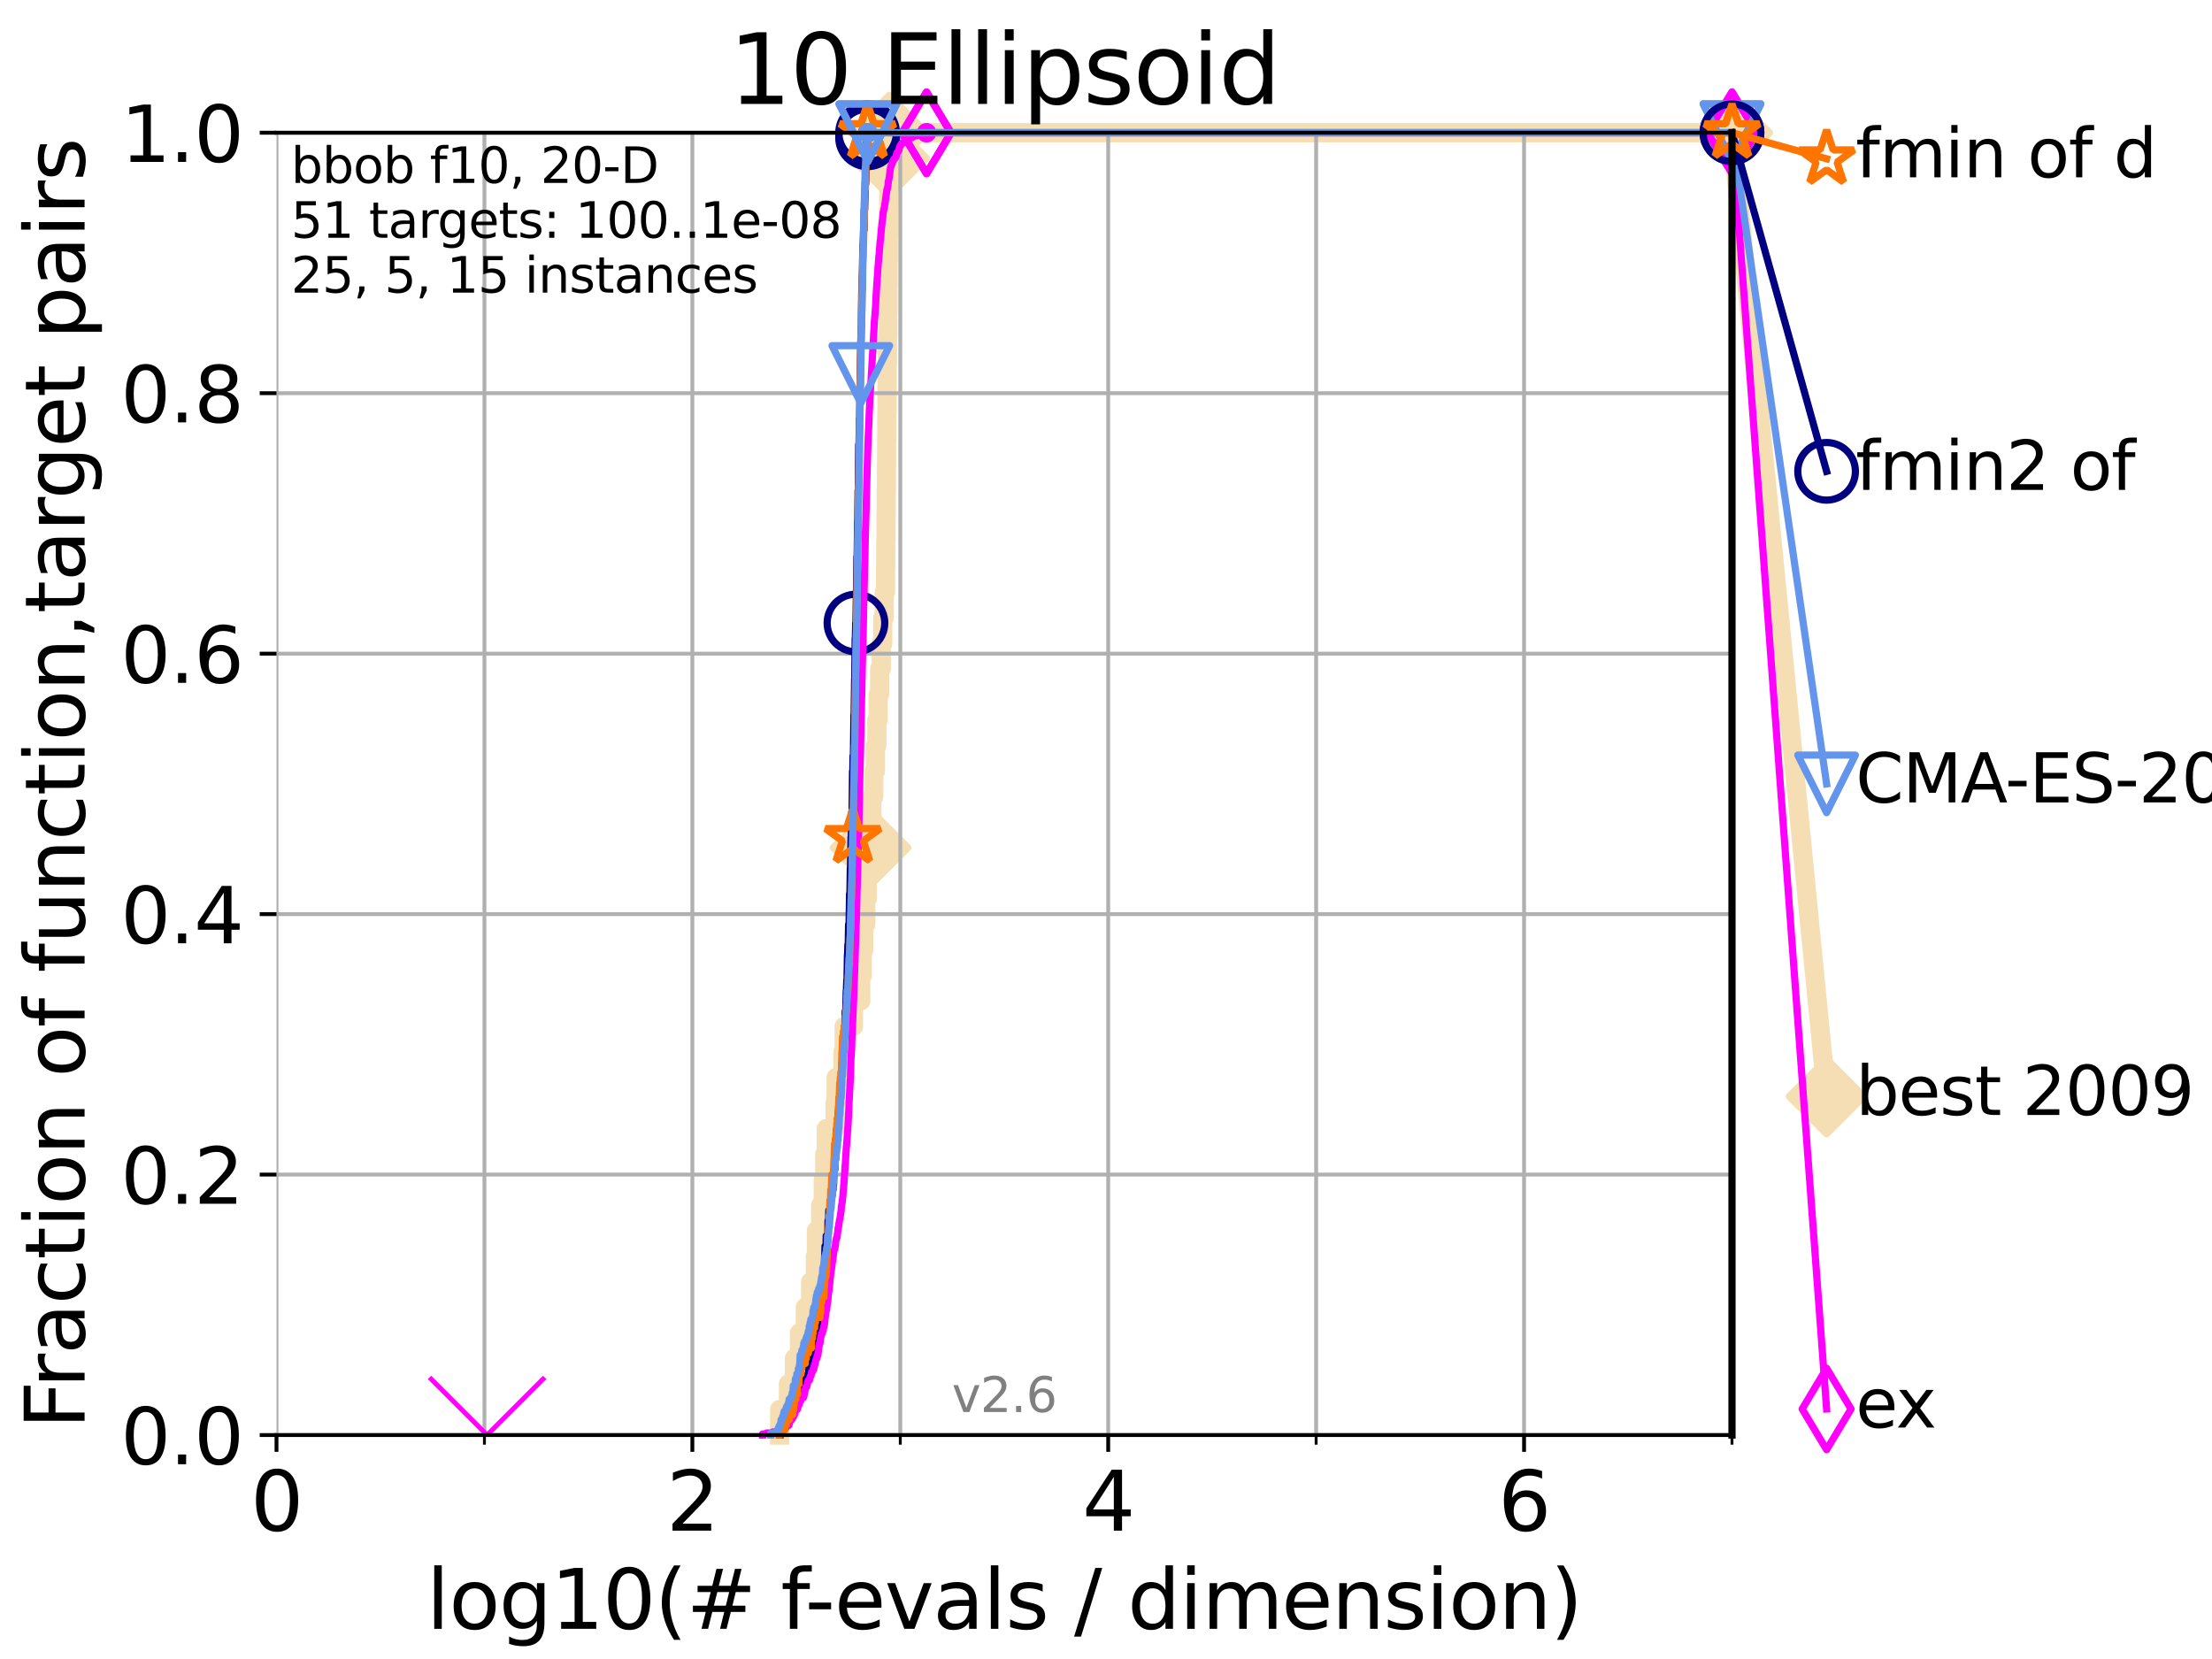 <?xml version="1.0" encoding="utf-8" standalone="no"?>
<!DOCTYPE svg PUBLIC "-//W3C//DTD SVG 1.1//EN"
  "http://www.w3.org/Graphics/SVG/1.1/DTD/svg11.dtd">
<svg xmlns:xlink="http://www.w3.org/1999/xlink" width="460.8pt" height="345.6pt" viewBox="0 0 460.8 345.6" xmlns="http://www.w3.org/2000/svg" version="1.1">
 <defs>
  <style type="text/css">*{stroke-linejoin: round; stroke-linecap: butt}</style>
 </defs>
 <g id="figure_1">
  <g id="patch_1">
   <path d="M 0 345.6 
L 460.8 345.6 
L 460.8 0 
L 0 0 
z
" style="fill: #ffffff"/>
  </g>
  <g id="axes_1">
   <g id="patch_2">
    <path d="M 57.6 298.944 
L 360.806 298.944 
L 360.806 27.648 
L 57.6 27.648 
z
" style="fill: #ffffff"/>
   </g>
   <g id="line2d_1">
    <path d="M 162.41 298.944 
L 162.41 293.624 
L 164.25 293.624 
L 164.25 288.305 
L 165.49 288.305 
L 165.49 282.985 
L 166.535 282.985 
L 166.535 277.666 
L 167.756 277.666 
L 167.756 272.346 
L 168.875 272.346 
L 168.875 267.027 
L 169.857 267.027 
L 169.857 261.707 
L 170.067 261.707 
L 170.067 256.388 
L 170.979 256.388 
L 170.979 251.068 
L 171.496 251.068 
L 171.496 245.749 
L 171.802 245.749 
L 171.802 240.429 
L 172.125 240.429 
L 172.125 235.11 
L 173.961 235.11 
L 173.961 229.79 
L 174.176 229.79 
L 174.176 224.471 
L 175.619 224.471 
L 175.619 219.151 
L 175.841 219.151 
L 175.841 213.832 
L 177.802 213.832 
L 177.802 208.512 
L 179.32 208.512 
L 179.32 203.192 
L 179.615 203.192 
L 179.615 197.873 
L 179.937 197.873 
L 179.937 192.553 
L 180.347 192.553 
L 180.347 187.234 
L 180.659 187.234 
L 180.659 181.914 
L 180.946 181.914 
L 180.946 176.595 
L 181.35 176.595 
L 181.35 171.275 
L 181.642 171.275 
L 181.642 165.956 
L 182.033 165.956 
L 182.033 160.636 
L 182.378 160.636 
L 182.378 155.317 
L 182.661 155.317 
L 182.661 149.997 
L 182.941 149.997 
L 182.941 144.678 
L 183.25 144.678 
L 183.25 139.358 
L 183.592 139.358 
L 183.592 134.039 
L 183.895 134.039 
L 183.895 128.719 
L 184.193 128.719 
L 184.193 123.4 
L 184.472 123.4 
L 184.472 118.08 
L 184.523 118.08 
L 184.523 112.76 
L 184.569 112.76 
L 184.569 107.441 
L 184.612 107.441 
L 184.612 102.121 
L 184.662 102.121 
L 184.662 96.802 
L 184.701 96.802 
L 184.701 91.482 
L 184.741 91.482 
L 184.741 86.163 
L 184.78 86.163 
L 184.78 80.843 
L 184.833 80.843 
L 184.833 75.524 
L 184.874 75.524 
L 184.874 70.204 
L 184.923 70.204 
L 184.923 64.885 
L 184.972 64.885 
L 184.972 59.565 
L 185.008 59.565 
L 185.008 54.246 
L 185.05 54.246 
L 185.05 48.926 
L 185.097 48.926 
L 185.097 43.607 
L 185.139 43.607 
L 185.139 38.287 
L 185.19 38.287 
L 185.19 32.968 
L 185.231 32.968 
L 185.231 27.648 
L 360.806 27.648 
" style="fill: none; stroke: #f5deb3; stroke-width: 4; stroke-linecap: square"/>
   </g>
   <g id="line2d_2">
    <defs>
     <path id="md103d610be" d="M -0 7.778 
L 7.778 0 
L 0 -7.778 
L -7.778 -0 
z
" style="stroke: #f5deb3; stroke-width: 1.5; stroke-linejoin: miter"/>
    </defs>
    <g>
     <use xlink:href="#md103d610be" x="181.35" y="176.595" style="fill: #f5deb3; stroke: #f5deb3; stroke-width: 1.5; stroke-linejoin: miter"/>
     <use xlink:href="#md103d610be" x="185.231" y="32.968" style="fill: #f5deb3; stroke: #f5deb3; stroke-width: 1.5; stroke-linejoin: miter"/>
     <use xlink:href="#md103d610be" x="185.231" y="27.648" style="fill: #f5deb3; stroke: #f5deb3; stroke-width: 1.5; stroke-linejoin: miter"/>
     <use xlink:href="#md103d610be" x="360.806" y="27.648" style="fill: #f5deb3; stroke: #f5deb3; stroke-width: 1.5; stroke-linejoin: miter"/>
    </g>
   </g>
   <g id="line2d_3">
    <path style="fill: none; stroke: #f5deb3; stroke-width: 4; stroke-linecap: square"/>
    <g/>
   </g>
   <g id="line2d_4">
    <path d="M 360.806 27.648 
L 380.515 228.407 
" style="fill: none; stroke: #f5deb3; stroke-width: 4; stroke-linecap: square"/>
    <g>
     <use xlink:href="#md103d610be" x="360.806" y="27.648" style="fill: #f5deb3; stroke: #f5deb3; stroke-width: 1.5; stroke-linejoin: miter"/>
     <use xlink:href="#md103d610be" x="380.515" y="228.407" style="fill: #f5deb3; stroke: #f5deb3; stroke-width: 1.5; stroke-linejoin: miter"/>
    </g>
   </g>
   <g id="matplotlib.axis_1">
    <g id="xtick_1">
     <g id="line2d_5">
      <path d="M 57.6 298.944 
L 57.6 27.648 
" clip-path="url(#pade664aca9)" style="fill: none; stroke: #b0b0b0; stroke-width: 0.8; stroke-linecap: square"/>
     </g>
     <g id="line2d_6">
      <defs>
       <path id="ma431ded632" d="M 0 0 
L 0 3.5 
" style="stroke: #000000; stroke-width: 0.8"/>
      </defs>
      <g>
       <use xlink:href="#ma431ded632" x="57.6" y="298.944" style="stroke: #000000; stroke-width: 0.8"/>
      </g>
     </g>
     <g id="text_1">
      <!-- 0 -->
      <g transform="translate(52.192 318.861)scale(0.17 -0.17)">
       <defs>
        <path id="DejaVuSans-30" d="M 2034 4250 
Q 1547 4250 1301 3770 
Q 1056 3291 1056 2328 
Q 1056 1369 1301 889 
Q 1547 409 2034 409 
Q 2525 409 2770 889 
Q 3016 1369 3016 2328 
Q 3016 3291 2770 3770 
Q 2525 4250 2034 4250 
z
M 2034 4750 
Q 2819 4750 3233 4129 
Q 3647 3509 3647 2328 
Q 3647 1150 3233 529 
Q 2819 -91 2034 -91 
Q 1250 -91 836 529 
Q 422 1150 422 2328 
Q 422 3509 836 4129 
Q 1250 4750 2034 4750 
z
" transform="scale(0.016)"/>
       </defs>
       <use xlink:href="#DejaVuSans-30"/>
      </g>
     </g>
    </g>
    <g id="xtick_2">
     <g id="line2d_7">
      <path d="M 144.23 298.944 
L 144.23 27.648 
" clip-path="url(#pade664aca9)" style="fill: none; stroke: #b0b0b0; stroke-width: 0.8; stroke-linecap: square"/>
     </g>
     <g id="line2d_8">
      <g>
       <use xlink:href="#ma431ded632" x="144.23" y="298.944" style="stroke: #000000; stroke-width: 0.8"/>
      </g>
     </g>
     <g id="text_2">
      <!-- 2 -->
      <g transform="translate(138.822 318.861)scale(0.17 -0.17)">
       <defs>
        <path id="DejaVuSans-32" d="M 1228 531 
L 3431 531 
L 3431 0 
L 469 0 
L 469 531 
Q 828 903 1448 1529 
Q 2069 2156 2228 2338 
Q 2531 2678 2651 2914 
Q 2772 3150 2772 3378 
Q 2772 3750 2511 3984 
Q 2250 4219 1831 4219 
Q 1534 4219 1204 4116 
Q 875 4013 500 3803 
L 500 4441 
Q 881 4594 1212 4672 
Q 1544 4750 1819 4750 
Q 2544 4750 2975 4387 
Q 3406 4025 3406 3419 
Q 3406 3131 3298 2873 
Q 3191 2616 2906 2266 
Q 2828 2175 2409 1742 
Q 1991 1309 1228 531 
z
" transform="scale(0.016)"/>
       </defs>
       <use xlink:href="#DejaVuSans-32"/>
      </g>
     </g>
    </g>
    <g id="xtick_3">
     <g id="line2d_9">
      <path d="M 230.861 298.944 
L 230.861 27.648 
" clip-path="url(#pade664aca9)" style="fill: none; stroke: #b0b0b0; stroke-width: 0.8; stroke-linecap: square"/>
     </g>
     <g id="line2d_10">
      <g>
       <use xlink:href="#ma431ded632" x="230.861" y="298.944" style="stroke: #000000; stroke-width: 0.8"/>
      </g>
     </g>
     <g id="text_3">
      <!-- 4 -->
      <g transform="translate(225.453 318.861)scale(0.17 -0.17)">
       <defs>
        <path id="DejaVuSans-34" d="M 2419 4116 
L 825 1625 
L 2419 1625 
L 2419 4116 
z
M 2253 4666 
L 3047 4666 
L 3047 1625 
L 3713 1625 
L 3713 1100 
L 3047 1100 
L 3047 0 
L 2419 0 
L 2419 1100 
L 313 1100 
L 313 1709 
L 2253 4666 
z
" transform="scale(0.016)"/>
       </defs>
       <use xlink:href="#DejaVuSans-34"/>
      </g>
     </g>
    </g>
    <g id="xtick_4">
     <g id="line2d_11">
      <path d="M 317.491 298.944 
L 317.491 27.648 
" clip-path="url(#pade664aca9)" style="fill: none; stroke: #b0b0b0; stroke-width: 0.8; stroke-linecap: square"/>
     </g>
     <g id="line2d_12">
      <g>
       <use xlink:href="#ma431ded632" x="317.491" y="298.944" style="stroke: #000000; stroke-width: 0.8"/>
      </g>
     </g>
     <g id="text_4">
      <!-- 6 -->
      <g transform="translate(312.083 318.861)scale(0.17 -0.17)">
       <defs>
        <path id="DejaVuSans-36" d="M 2113 2584 
Q 1688 2584 1439 2293 
Q 1191 2003 1191 1497 
Q 1191 994 1439 701 
Q 1688 409 2113 409 
Q 2538 409 2786 701 
Q 3034 994 3034 1497 
Q 3034 2003 2786 2293 
Q 2538 2584 2113 2584 
z
M 3366 4563 
L 3366 3988 
Q 3128 4100 2886 4159 
Q 2644 4219 2406 4219 
Q 1781 4219 1451 3797 
Q 1122 3375 1075 2522 
Q 1259 2794 1537 2939 
Q 1816 3084 2150 3084 
Q 2853 3084 3261 2657 
Q 3669 2231 3669 1497 
Q 3669 778 3244 343 
Q 2819 -91 2113 -91 
Q 1303 -91 875 529 
Q 447 1150 447 2328 
Q 447 3434 972 4092 
Q 1497 4750 2381 4750 
Q 2619 4750 2861 4703 
Q 3103 4656 3366 4563 
z
" transform="scale(0.016)"/>
       </defs>
       <use xlink:href="#DejaVuSans-36"/>
      </g>
     </g>
    </g>
    <g id="xtick_5">
     <g id="line2d_13">
      <path d="M 100.915 298.944 
L 100.915 27.648 
" clip-path="url(#pade664aca9)" style="fill: none; stroke: #b0b0b0; stroke-width: 0.8; stroke-linecap: square"/>
     </g>
     <g id="line2d_14">
      <defs>
       <path id="m482686ef6f" d="M 0 0 
L 0 2 
" style="stroke: #000000; stroke-width: 0.6"/>
      </defs>
      <g>
       <use xlink:href="#m482686ef6f" x="100.915" y="298.944" style="stroke: #000000; stroke-width: 0.6"/>
      </g>
     </g>
    </g>
    <g id="xtick_6">
     <g id="line2d_15">
      <path d="M 187.546 298.944 
L 187.546 27.648 
" clip-path="url(#pade664aca9)" style="fill: none; stroke: #b0b0b0; stroke-width: 0.8; stroke-linecap: square"/>
     </g>
     <g id="line2d_16">
      <g>
       <use xlink:href="#m482686ef6f" x="187.546" y="298.944" style="stroke: #000000; stroke-width: 0.6"/>
      </g>
     </g>
    </g>
    <g id="xtick_7">
     <g id="line2d_17">
      <path d="M 274.176 298.944 
L 274.176 27.648 
" clip-path="url(#pade664aca9)" style="fill: none; stroke: #b0b0b0; stroke-width: 0.8; stroke-linecap: square"/>
     </g>
     <g id="line2d_18">
      <g>
       <use xlink:href="#m482686ef6f" x="274.176" y="298.944" style="stroke: #000000; stroke-width: 0.6"/>
      </g>
     </g>
    </g>
    <g id="xtick_8">
     <g id="line2d_19">
      <path d="M 360.806 298.944 
L 360.806 27.648 
" clip-path="url(#pade664aca9)" style="fill: none; stroke: #b0b0b0; stroke-width: 0.8; stroke-linecap: square"/>
     </g>
     <g id="line2d_20">
      <g>
       <use xlink:href="#m482686ef6f" x="360.806" y="298.944" style="stroke: #000000; stroke-width: 0.6"/>
      </g>
     </g>
    </g>
    <g id="text_5">
     <!-- log10(# f-evals / dimension) -->
     <g transform="translate(88.823 339.314)scale(0.17 -0.17)">
      <defs>
       <path id="DejaVuSans-6c" d="M 603 4863 
L 1178 4863 
L 1178 0 
L 603 0 
L 603 4863 
z
" transform="scale(0.016)"/>
       <path id="DejaVuSans-6f" d="M 1959 3097 
Q 1497 3097 1228 2736 
Q 959 2375 959 1747 
Q 959 1119 1226 758 
Q 1494 397 1959 397 
Q 2419 397 2687 759 
Q 2956 1122 2956 1747 
Q 2956 2369 2687 2733 
Q 2419 3097 1959 3097 
z
M 1959 3584 
Q 2709 3584 3137 3096 
Q 3566 2609 3566 1747 
Q 3566 888 3137 398 
Q 2709 -91 1959 -91 
Q 1206 -91 779 398 
Q 353 888 353 1747 
Q 353 2609 779 3096 
Q 1206 3584 1959 3584 
z
" transform="scale(0.016)"/>
       <path id="DejaVuSans-67" d="M 2906 1791 
Q 2906 2416 2648 2759 
Q 2391 3103 1925 3103 
Q 1463 3103 1205 2759 
Q 947 2416 947 1791 
Q 947 1169 1205 825 
Q 1463 481 1925 481 
Q 2391 481 2648 825 
Q 2906 1169 2906 1791 
z
M 3481 434 
Q 3481 -459 3084 -895 
Q 2688 -1331 1869 -1331 
Q 1566 -1331 1297 -1286 
Q 1028 -1241 775 -1147 
L 775 -588 
Q 1028 -725 1275 -790 
Q 1522 -856 1778 -856 
Q 2344 -856 2625 -561 
Q 2906 -266 2906 331 
L 2906 616 
Q 2728 306 2450 153 
Q 2172 0 1784 0 
Q 1141 0 747 490 
Q 353 981 353 1791 
Q 353 2603 747 3093 
Q 1141 3584 1784 3584 
Q 2172 3584 2450 3431 
Q 2728 3278 2906 2969 
L 2906 3500 
L 3481 3500 
L 3481 434 
z
" transform="scale(0.016)"/>
       <path id="DejaVuSans-31" d="M 794 531 
L 1825 531 
L 1825 4091 
L 703 3866 
L 703 4441 
L 1819 4666 
L 2450 4666 
L 2450 531 
L 3481 531 
L 3481 0 
L 794 0 
L 794 531 
z
" transform="scale(0.016)"/>
       <path id="DejaVuSans-28" d="M 1984 4856 
Q 1566 4138 1362 3434 
Q 1159 2731 1159 2009 
Q 1159 1288 1364 580 
Q 1569 -128 1984 -844 
L 1484 -844 
Q 1016 -109 783 600 
Q 550 1309 550 2009 
Q 550 2706 781 3412 
Q 1013 4119 1484 4856 
L 1984 4856 
z
" transform="scale(0.016)"/>
       <path id="DejaVuSans-23" d="M 3272 2816 
L 2363 2816 
L 2100 1772 
L 3016 1772 
L 3272 2816 
z
M 2803 4594 
L 2478 3297 
L 3391 3297 
L 3719 4594 
L 4219 4594 
L 3897 3297 
L 4872 3297 
L 4872 2816 
L 3775 2816 
L 3519 1772 
L 4513 1772 
L 4513 1294 
L 3397 1294 
L 3072 0 
L 2572 0 
L 2894 1294 
L 1978 1294 
L 1656 0 
L 1153 0 
L 1478 1294 
L 494 1294 
L 494 1772 
L 1594 1772 
L 1856 2816 
L 850 2816 
L 850 3297 
L 1978 3297 
L 2297 4594 
L 2803 4594 
z
" transform="scale(0.016)"/>
       <path id="DejaVuSans-20" transform="scale(0.016)"/>
       <path id="DejaVuSans-66" d="M 2375 4863 
L 2375 4384 
L 1825 4384 
Q 1516 4384 1395 4259 
Q 1275 4134 1275 3809 
L 1275 3500 
L 2222 3500 
L 2222 3053 
L 1275 3053 
L 1275 0 
L 697 0 
L 697 3053 
L 147 3053 
L 147 3500 
L 697 3500 
L 697 3744 
Q 697 4328 969 4595 
Q 1241 4863 1831 4863 
L 2375 4863 
z
" transform="scale(0.016)"/>
       <path id="DejaVuSans-2d" d="M 313 2009 
L 1997 2009 
L 1997 1497 
L 313 1497 
L 313 2009 
z
" transform="scale(0.016)"/>
       <path id="DejaVuSans-65" d="M 3597 1894 
L 3597 1613 
L 953 1613 
Q 991 1019 1311 708 
Q 1631 397 2203 397 
Q 2534 397 2845 478 
Q 3156 559 3463 722 
L 3463 178 
Q 3153 47 2828 -22 
Q 2503 -91 2169 -91 
Q 1331 -91 842 396 
Q 353 884 353 1716 
Q 353 2575 817 3079 
Q 1281 3584 2069 3584 
Q 2775 3584 3186 3129 
Q 3597 2675 3597 1894 
z
M 3022 2063 
Q 3016 2534 2758 2815 
Q 2500 3097 2075 3097 
Q 1594 3097 1305 2825 
Q 1016 2553 972 2059 
L 3022 2063 
z
" transform="scale(0.016)"/>
       <path id="DejaVuSans-76" d="M 191 3500 
L 800 3500 
L 1894 563 
L 2988 3500 
L 3597 3500 
L 2284 0 
L 1503 0 
L 191 3500 
z
" transform="scale(0.016)"/>
       <path id="DejaVuSans-61" d="M 2194 1759 
Q 1497 1759 1228 1600 
Q 959 1441 959 1056 
Q 959 750 1161 570 
Q 1363 391 1709 391 
Q 2188 391 2477 730 
Q 2766 1069 2766 1631 
L 2766 1759 
L 2194 1759 
z
M 3341 1997 
L 3341 0 
L 2766 0 
L 2766 531 
Q 2569 213 2275 61 
Q 1981 -91 1556 -91 
Q 1019 -91 701 211 
Q 384 513 384 1019 
Q 384 1609 779 1909 
Q 1175 2209 1959 2209 
L 2766 2209 
L 2766 2266 
Q 2766 2663 2505 2880 
Q 2244 3097 1772 3097 
Q 1472 3097 1187 3025 
Q 903 2953 641 2809 
L 641 3341 
Q 956 3463 1253 3523 
Q 1550 3584 1831 3584 
Q 2591 3584 2966 3190 
Q 3341 2797 3341 1997 
z
" transform="scale(0.016)"/>
       <path id="DejaVuSans-73" d="M 2834 3397 
L 2834 2853 
Q 2591 2978 2328 3040 
Q 2066 3103 1784 3103 
Q 1356 3103 1142 2972 
Q 928 2841 928 2578 
Q 928 2378 1081 2264 
Q 1234 2150 1697 2047 
L 1894 2003 
Q 2506 1872 2764 1633 
Q 3022 1394 3022 966 
Q 3022 478 2636 193 
Q 2250 -91 1575 -91 
Q 1294 -91 989 -36 
Q 684 19 347 128 
L 347 722 
Q 666 556 975 473 
Q 1284 391 1588 391 
Q 1994 391 2212 530 
Q 2431 669 2431 922 
Q 2431 1156 2273 1281 
Q 2116 1406 1581 1522 
L 1381 1569 
Q 847 1681 609 1914 
Q 372 2147 372 2553 
Q 372 3047 722 3315 
Q 1072 3584 1716 3584 
Q 2034 3584 2315 3537 
Q 2597 3491 2834 3397 
z
" transform="scale(0.016)"/>
       <path id="DejaVuSans-2f" d="M 1625 4666 
L 2156 4666 
L 531 -594 
L 0 -594 
L 1625 4666 
z
" transform="scale(0.016)"/>
       <path id="DejaVuSans-64" d="M 2906 2969 
L 2906 4863 
L 3481 4863 
L 3481 0 
L 2906 0 
L 2906 525 
Q 2725 213 2448 61 
Q 2172 -91 1784 -91 
Q 1150 -91 751 415 
Q 353 922 353 1747 
Q 353 2572 751 3078 
Q 1150 3584 1784 3584 
Q 2172 3584 2448 3432 
Q 2725 3281 2906 2969 
z
M 947 1747 
Q 947 1113 1208 752 
Q 1469 391 1925 391 
Q 2381 391 2643 752 
Q 2906 1113 2906 1747 
Q 2906 2381 2643 2742 
Q 2381 3103 1925 3103 
Q 1469 3103 1208 2742 
Q 947 2381 947 1747 
z
" transform="scale(0.016)"/>
       <path id="DejaVuSans-69" d="M 603 3500 
L 1178 3500 
L 1178 0 
L 603 0 
L 603 3500 
z
M 603 4863 
L 1178 4863 
L 1178 4134 
L 603 4134 
L 603 4863 
z
" transform="scale(0.016)"/>
       <path id="DejaVuSans-6d" d="M 3328 2828 
Q 3544 3216 3844 3400 
Q 4144 3584 4550 3584 
Q 5097 3584 5394 3201 
Q 5691 2819 5691 2113 
L 5691 0 
L 5113 0 
L 5113 2094 
Q 5113 2597 4934 2840 
Q 4756 3084 4391 3084 
Q 3944 3084 3684 2787 
Q 3425 2491 3425 1978 
L 3425 0 
L 2847 0 
L 2847 2094 
Q 2847 2600 2669 2842 
Q 2491 3084 2119 3084 
Q 1678 3084 1418 2786 
Q 1159 2488 1159 1978 
L 1159 0 
L 581 0 
L 581 3500 
L 1159 3500 
L 1159 2956 
Q 1356 3278 1631 3431 
Q 1906 3584 2284 3584 
Q 2666 3584 2933 3390 
Q 3200 3197 3328 2828 
z
" transform="scale(0.016)"/>
       <path id="DejaVuSans-6e" d="M 3513 2113 
L 3513 0 
L 2938 0 
L 2938 2094 
Q 2938 2591 2744 2837 
Q 2550 3084 2163 3084 
Q 1697 3084 1428 2787 
Q 1159 2491 1159 1978 
L 1159 0 
L 581 0 
L 581 3500 
L 1159 3500 
L 1159 2956 
Q 1366 3272 1645 3428 
Q 1925 3584 2291 3584 
Q 2894 3584 3203 3211 
Q 3513 2838 3513 2113 
z
" transform="scale(0.016)"/>
       <path id="DejaVuSans-29" d="M 513 4856 
L 1013 4856 
Q 1481 4119 1714 3412 
Q 1947 2706 1947 2009 
Q 1947 1309 1714 600 
Q 1481 -109 1013 -844 
L 513 -844 
Q 928 -128 1133 580 
Q 1338 1288 1338 2009 
Q 1338 2731 1133 3434 
Q 928 4138 513 4856 
z
" transform="scale(0.016)"/>
      </defs>
      <use xlink:href="#DejaVuSans-6c"/>
      <use xlink:href="#DejaVuSans-6f" x="27.783"/>
      <use xlink:href="#DejaVuSans-67" x="88.965"/>
      <use xlink:href="#DejaVuSans-31" x="152.441"/>
      <use xlink:href="#DejaVuSans-30" x="216.064"/>
      <use xlink:href="#DejaVuSans-28" x="279.688"/>
      <use xlink:href="#DejaVuSans-23" x="318.701"/>
      <use xlink:href="#DejaVuSans-20" x="402.49"/>
      <use xlink:href="#DejaVuSans-66" x="434.277"/>
      <use xlink:href="#DejaVuSans-2d" x="463.982"/>
      <use xlink:href="#DejaVuSans-65" x="500.066"/>
      <use xlink:href="#DejaVuSans-76" x="561.59"/>
      <use xlink:href="#DejaVuSans-61" x="620.77"/>
      <use xlink:href="#DejaVuSans-6c" x="682.049"/>
      <use xlink:href="#DejaVuSans-73" x="709.832"/>
      <use xlink:href="#DejaVuSans-20" x="761.932"/>
      <use xlink:href="#DejaVuSans-2f" x="793.719"/>
      <use xlink:href="#DejaVuSans-20" x="827.41"/>
      <use xlink:href="#DejaVuSans-64" x="859.197"/>
      <use xlink:href="#DejaVuSans-69" x="922.674"/>
      <use xlink:href="#DejaVuSans-6d" x="950.457"/>
      <use xlink:href="#DejaVuSans-65" x="1047.869"/>
      <use xlink:href="#DejaVuSans-6e" x="1109.393"/>
      <use xlink:href="#DejaVuSans-73" x="1172.771"/>
      <use xlink:href="#DejaVuSans-69" x="1224.871"/>
      <use xlink:href="#DejaVuSans-6f" x="1252.654"/>
      <use xlink:href="#DejaVuSans-6e" x="1313.836"/>
      <use xlink:href="#DejaVuSans-29" x="1377.215"/>
     </g>
    </g>
   </g>
   <g id="matplotlib.axis_2">
    <g id="ytick_1">
     <g id="line2d_21">
      <path d="M 57.6 298.944 
L 360.806 298.944 
" clip-path="url(#pade664aca9)" style="fill: none; stroke: #b0b0b0; stroke-width: 0.8; stroke-linecap: square"/>
     </g>
     <g id="line2d_22">
      <defs>
       <path id="mc2a6269e44" d="M 0 0 
L -3.5 0 
" style="stroke: #000000; stroke-width: 0.8"/>
      </defs>
      <g>
       <use xlink:href="#mc2a6269e44" x="57.6" y="298.944" style="stroke: #000000; stroke-width: 0.8"/>
      </g>
     </g>
     <g id="text_6">
      <!-- 0.0 -->
      <g transform="translate(25.155 305.023)scale(0.16 -0.16)">
       <defs>
        <path id="DejaVuSans-2e" d="M 684 794 
L 1344 794 
L 1344 0 
L 684 0 
L 684 794 
z
" transform="scale(0.016)"/>
       </defs>
       <use xlink:href="#DejaVuSans-30"/>
       <use xlink:href="#DejaVuSans-2e" x="63.623"/>
       <use xlink:href="#DejaVuSans-30" x="95.41"/>
      </g>
     </g>
    </g>
    <g id="ytick_2">
     <g id="line2d_23">
      <path d="M 57.6 244.685 
L 360.806 244.685 
" clip-path="url(#pade664aca9)" style="fill: none; stroke: #b0b0b0; stroke-width: 0.8; stroke-linecap: square"/>
     </g>
     <g id="line2d_24">
      <g>
       <use xlink:href="#mc2a6269e44" x="57.6" y="244.685" style="stroke: #000000; stroke-width: 0.8"/>
      </g>
     </g>
     <g id="text_7">
      <!-- 0.2 -->
      <g transform="translate(25.155 250.764)scale(0.16 -0.16)">
       <use xlink:href="#DejaVuSans-30"/>
       <use xlink:href="#DejaVuSans-2e" x="63.623"/>
       <use xlink:href="#DejaVuSans-32" x="95.41"/>
      </g>
     </g>
    </g>
    <g id="ytick_3">
     <g id="line2d_25">
      <path d="M 57.6 190.426 
L 360.806 190.426 
" clip-path="url(#pade664aca9)" style="fill: none; stroke: #b0b0b0; stroke-width: 0.8; stroke-linecap: square"/>
     </g>
     <g id="line2d_26">
      <g>
       <use xlink:href="#mc2a6269e44" x="57.6" y="190.426" style="stroke: #000000; stroke-width: 0.8"/>
      </g>
     </g>
     <g id="text_8">
      <!-- 0.4 -->
      <g transform="translate(25.155 196.504)scale(0.16 -0.16)">
       <use xlink:href="#DejaVuSans-30"/>
       <use xlink:href="#DejaVuSans-2e" x="63.623"/>
       <use xlink:href="#DejaVuSans-34" x="95.41"/>
      </g>
     </g>
    </g>
    <g id="ytick_4">
     <g id="line2d_27">
      <path d="M 57.6 136.166 
L 360.806 136.166 
" clip-path="url(#pade664aca9)" style="fill: none; stroke: #b0b0b0; stroke-width: 0.8; stroke-linecap: square"/>
     </g>
     <g id="line2d_28">
      <g>
       <use xlink:href="#mc2a6269e44" x="57.6" y="136.166" style="stroke: #000000; stroke-width: 0.8"/>
      </g>
     </g>
     <g id="text_9">
      <!-- 0.6 -->
      <g transform="translate(25.155 142.245)scale(0.16 -0.16)">
       <use xlink:href="#DejaVuSans-30"/>
       <use xlink:href="#DejaVuSans-2e" x="63.623"/>
       <use xlink:href="#DejaVuSans-36" x="95.41"/>
      </g>
     </g>
    </g>
    <g id="ytick_5">
     <g id="line2d_29">
      <path d="M 57.6 81.907 
L 360.806 81.907 
" clip-path="url(#pade664aca9)" style="fill: none; stroke: #b0b0b0; stroke-width: 0.8; stroke-linecap: square"/>
     </g>
     <g id="line2d_30">
      <g>
       <use xlink:href="#mc2a6269e44" x="57.6" y="81.907" style="stroke: #000000; stroke-width: 0.8"/>
      </g>
     </g>
     <g id="text_10">
      <!-- 0.8 -->
      <g transform="translate(25.155 87.986)scale(0.16 -0.16)">
       <defs>
        <path id="DejaVuSans-38" d="M 2034 2216 
Q 1584 2216 1326 1975 
Q 1069 1734 1069 1313 
Q 1069 891 1326 650 
Q 1584 409 2034 409 
Q 2484 409 2743 651 
Q 3003 894 3003 1313 
Q 3003 1734 2745 1975 
Q 2488 2216 2034 2216 
z
M 1403 2484 
Q 997 2584 770 2862 
Q 544 3141 544 3541 
Q 544 4100 942 4425 
Q 1341 4750 2034 4750 
Q 2731 4750 3128 4425 
Q 3525 4100 3525 3541 
Q 3525 3141 3298 2862 
Q 3072 2584 2669 2484 
Q 3125 2378 3379 2068 
Q 3634 1759 3634 1313 
Q 3634 634 3220 271 
Q 2806 -91 2034 -91 
Q 1263 -91 848 271 
Q 434 634 434 1313 
Q 434 1759 690 2068 
Q 947 2378 1403 2484 
z
M 1172 3481 
Q 1172 3119 1398 2916 
Q 1625 2713 2034 2713 
Q 2441 2713 2670 2916 
Q 2900 3119 2900 3481 
Q 2900 3844 2670 4047 
Q 2441 4250 2034 4250 
Q 1625 4250 1398 4047 
Q 1172 3844 1172 3481 
z
" transform="scale(0.016)"/>
       </defs>
       <use xlink:href="#DejaVuSans-30"/>
       <use xlink:href="#DejaVuSans-2e" x="63.623"/>
       <use xlink:href="#DejaVuSans-38" x="95.41"/>
      </g>
     </g>
    </g>
    <g id="ytick_6">
     <g id="line2d_31">
      <path d="M 57.6 27.648 
L 360.806 27.648 
" clip-path="url(#pade664aca9)" style="fill: none; stroke: #b0b0b0; stroke-width: 0.8; stroke-linecap: square"/>
     </g>
     <g id="line2d_32">
      <g>
       <use xlink:href="#mc2a6269e44" x="57.6" y="27.648" style="stroke: #000000; stroke-width: 0.8"/>
      </g>
     </g>
     <g id="text_11">
      <!-- 1.0 -->
      <g transform="translate(25.155 33.727)scale(0.16 -0.16)">
       <use xlink:href="#DejaVuSans-31"/>
       <use xlink:href="#DejaVuSans-2e" x="63.623"/>
       <use xlink:href="#DejaVuSans-30" x="95.41"/>
      </g>
     </g>
    </g>
    <g id="text_12">
     <!-- Fraction of function,target pairs -->
     <g transform="translate(17.62 297.681)rotate(-90)scale(0.17 -0.17)">
      <defs>
       <path id="DejaVuSans-46" d="M 628 4666 
L 3309 4666 
L 3309 4134 
L 1259 4134 
L 1259 2759 
L 3109 2759 
L 3109 2228 
L 1259 2228 
L 1259 0 
L 628 0 
L 628 4666 
z
" transform="scale(0.016)"/>
       <path id="DejaVuSans-72" d="M 2631 2963 
Q 2534 3019 2420 3045 
Q 2306 3072 2169 3072 
Q 1681 3072 1420 2755 
Q 1159 2438 1159 1844 
L 1159 0 
L 581 0 
L 581 3500 
L 1159 3500 
L 1159 2956 
Q 1341 3275 1631 3429 
Q 1922 3584 2338 3584 
Q 2397 3584 2469 3576 
Q 2541 3569 2628 3553 
L 2631 2963 
z
" transform="scale(0.016)"/>
       <path id="DejaVuSans-63" d="M 3122 3366 
L 3122 2828 
Q 2878 2963 2633 3030 
Q 2388 3097 2138 3097 
Q 1578 3097 1268 2742 
Q 959 2388 959 1747 
Q 959 1106 1268 751 
Q 1578 397 2138 397 
Q 2388 397 2633 464 
Q 2878 531 3122 666 
L 3122 134 
Q 2881 22 2623 -34 
Q 2366 -91 2075 -91 
Q 1284 -91 818 406 
Q 353 903 353 1747 
Q 353 2603 823 3093 
Q 1294 3584 2113 3584 
Q 2378 3584 2631 3529 
Q 2884 3475 3122 3366 
z
" transform="scale(0.016)"/>
       <path id="DejaVuSans-74" d="M 1172 4494 
L 1172 3500 
L 2356 3500 
L 2356 3053 
L 1172 3053 
L 1172 1153 
Q 1172 725 1289 603 
Q 1406 481 1766 481 
L 2356 481 
L 2356 0 
L 1766 0 
Q 1100 0 847 248 
Q 594 497 594 1153 
L 594 3053 
L 172 3053 
L 172 3500 
L 594 3500 
L 594 4494 
L 1172 4494 
z
" transform="scale(0.016)"/>
       <path id="DejaVuSans-75" d="M 544 1381 
L 544 3500 
L 1119 3500 
L 1119 1403 
Q 1119 906 1312 657 
Q 1506 409 1894 409 
Q 2359 409 2629 706 
Q 2900 1003 2900 1516 
L 2900 3500 
L 3475 3500 
L 3475 0 
L 2900 0 
L 2900 538 
Q 2691 219 2414 64 
Q 2138 -91 1772 -91 
Q 1169 -91 856 284 
Q 544 659 544 1381 
z
M 1991 3584 
L 1991 3584 
z
" transform="scale(0.016)"/>
       <path id="DejaVuSans-2c" d="M 750 794 
L 1409 794 
L 1409 256 
L 897 -744 
L 494 -744 
L 750 256 
L 750 794 
z
" transform="scale(0.016)"/>
       <path id="DejaVuSans-70" d="M 1159 525 
L 1159 -1331 
L 581 -1331 
L 581 3500 
L 1159 3500 
L 1159 2969 
Q 1341 3281 1617 3432 
Q 1894 3584 2278 3584 
Q 2916 3584 3314 3078 
Q 3713 2572 3713 1747 
Q 3713 922 3314 415 
Q 2916 -91 2278 -91 
Q 1894 -91 1617 61 
Q 1341 213 1159 525 
z
M 3116 1747 
Q 3116 2381 2855 2742 
Q 2594 3103 2138 3103 
Q 1681 3103 1420 2742 
Q 1159 2381 1159 1747 
Q 1159 1113 1420 752 
Q 1681 391 2138 391 
Q 2594 391 2855 752 
Q 3116 1113 3116 1747 
z
" transform="scale(0.016)"/>
      </defs>
      <use xlink:href="#DejaVuSans-46"/>
      <use xlink:href="#DejaVuSans-72" x="50.27"/>
      <use xlink:href="#DejaVuSans-61" x="91.383"/>
      <use xlink:href="#DejaVuSans-63" x="152.662"/>
      <use xlink:href="#DejaVuSans-74" x="207.643"/>
      <use xlink:href="#DejaVuSans-69" x="246.852"/>
      <use xlink:href="#DejaVuSans-6f" x="274.635"/>
      <use xlink:href="#DejaVuSans-6e" x="335.816"/>
      <use xlink:href="#DejaVuSans-20" x="399.195"/>
      <use xlink:href="#DejaVuSans-6f" x="430.982"/>
      <use xlink:href="#DejaVuSans-66" x="492.164"/>
      <use xlink:href="#DejaVuSans-20" x="527.369"/>
      <use xlink:href="#DejaVuSans-66" x="559.156"/>
      <use xlink:href="#DejaVuSans-75" x="594.361"/>
      <use xlink:href="#DejaVuSans-6e" x="657.74"/>
      <use xlink:href="#DejaVuSans-63" x="721.119"/>
      <use xlink:href="#DejaVuSans-74" x="776.1"/>
      <use xlink:href="#DejaVuSans-69" x="815.309"/>
      <use xlink:href="#DejaVuSans-6f" x="843.092"/>
      <use xlink:href="#DejaVuSans-6e" x="904.273"/>
      <use xlink:href="#DejaVuSans-2c" x="967.652"/>
      <use xlink:href="#DejaVuSans-74" x="999.439"/>
      <use xlink:href="#DejaVuSans-61" x="1038.648"/>
      <use xlink:href="#DejaVuSans-72" x="1099.928"/>
      <use xlink:href="#DejaVuSans-67" x="1139.291"/>
      <use xlink:href="#DejaVuSans-65" x="1202.768"/>
      <use xlink:href="#DejaVuSans-74" x="1264.291"/>
      <use xlink:href="#DejaVuSans-20" x="1303.5"/>
      <use xlink:href="#DejaVuSans-70" x="1335.287"/>
      <use xlink:href="#DejaVuSans-61" x="1398.764"/>
      <use xlink:href="#DejaVuSans-69" x="1460.043"/>
      <use xlink:href="#DejaVuSans-72" x="1487.826"/>
      <use xlink:href="#DejaVuSans-73" x="1528.939"/>
     </g>
    </g>
   </g>
   <g id="line2d_33">
    <defs>
     <path id="m973e68c21c" d="M 0 1.5 
C 0.398 1.5 0.779 1.342 1.061 1.061 
C 1.342 0.779 1.5 0.398 1.5 0 
C 1.5 -0.398 1.342 -0.779 1.061 -1.061 
C 0.779 -1.342 0.398 -1.5 0 -1.5 
C -0.398 -1.5 -0.779 -1.342 -1.061 -1.061 
C -1.342 -0.779 -1.5 -0.398 -1.5 0 
C -1.5 0.398 -1.342 0.779 -1.061 1.061 
C -0.779 1.342 -0.398 1.5 0 1.5 
z
" style="stroke: #f5deb3"/>
    </defs>
    <g>
     <use xlink:href="#m973e68c21c" x="185.231" y="27.648" style="fill: #f5deb3; stroke: #f5deb3"/>
     <use xlink:href="#m973e68c21c" x="185.231" y="27.648" style="fill: #f5deb3; stroke: #f5deb3"/>
    </g>
   </g>
   <g id="line2d_34">
    <defs>
     <path id="m29cd01730e" d="M 0 1.5 
C 0.398 1.5 0.779 1.342 1.061 1.061 
C 1.342 0.779 1.5 0.398 1.5 0 
C 1.5 -0.398 1.342 -0.779 1.061 -1.061 
C 0.779 -1.342 0.398 -1.5 0 -1.5 
C -0.398 -1.5 -0.779 -1.342 -1.061 -1.061 
C -1.342 -0.779 -1.5 -0.398 -1.5 0 
C -1.5 0.398 -1.342 0.779 -1.061 1.061 
C -0.779 1.342 -0.398 1.5 0 1.5 
z
" style="stroke: #000080"/>
    </defs>
    <g>
     <use xlink:href="#m29cd01730e" x="180.736" y="27.648" style="fill: #000080; stroke: #000080"/>
     <use xlink:href="#m29cd01730e" x="180.736" y="27.648" style="fill: #000080; stroke: #000080"/>
    </g>
   </g>
   <g id="line2d_35">
    <path d="M 162.471 298.944 
L 162.471 297.88 
L 163.209 297.88 
L 163.209 296.816 
L 163.373 296.816 
L 163.373 295.752 
L 164.875 295.752 
L 164.875 294.688 
L 165.066 294.688 
L 165.066 293.624 
L 165.99 293.624 
L 165.99 292.561 
L 166.102 292.561 
L 166.102 291.497 
L 166.576 291.497 
L 166.576 290.433 
L 167.24 290.433 
L 167.276 288.305 
L 167.88 288.305 
L 167.88 287.241 
L 168.316 287.241 
L 168.316 286.177 
L 168.462 286.177 
L 168.462 285.113 
L 168.819 285.113 
L 168.862 282.985 
L 169.039 282.985 
L 169.039 281.922 
L 169.259 281.922 
L 169.322 279.794 
L 169.931 279.794 
L 169.931 278.73 
L 170.165 278.73 
L 170.259 275.538 
L 170.44 275.538 
L 170.44 274.474 
L 170.755 274.474 
L 170.831 271.282 
L 171.028 271.282 
L 171.132 269.155 
L 171.15 269.155 
L 171.231 265.963 
L 171.54 265.963 
L 171.54 264.899 
L 171.698 264.899 
L 171.783 261.707 
L 171.813 261.707 
L 171.865 259.579 
L 172.085 259.579 
L 172.115 257.452 
L 172.445 257.452 
L 172.491 254.26 
L 172.614 254.26 
L 172.649 252.132 
L 172.936 252.132 
L 172.936 251.068 
L 173.06 251.068 
L 173.06 250.004 
L 173.218 250.004 
L 173.218 248.94 
L 173.362 248.94 
L 173.362 247.877 
L 173.534 247.877 
L 173.534 246.813 
L 173.652 246.813 
L 173.727 243.621 
L 173.914 243.621 
L 173.98 241.493 
L 174.074 241.493 
L 174.124 237.237 
L 174.268 237.237 
L 174.302 235.11 
L 174.525 235.11 
L 174.615 231.918 
L 174.658 231.918 
L 174.757 229.79 
L 174.796 229.79 
L 174.796 228.726 
L 175.035 228.726 
L 175.077 226.598 
L 175.212 226.598 
L 175.304 223.407 
L 175.392 223.407 
L 175.428 221.279 
L 175.539 221.279 
L 175.629 219.151 
L 175.721 219.151 
L 175.779 215.959 
L 175.881 215.959 
L 175.893 213.832 
L 176.012 213.832 
L 176.069 210.64 
L 176.186 210.64 
L 176.287 206.384 
L 176.325 206.384 
L 176.4 204.256 
L 176.444 204.256 
L 176.536 198.937 
L 176.564 198.937 
L 176.622 196.809 
L 176.697 196.809 
L 176.777 192.553 
L 176.875 192.553 
L 176.981 186.17 
L 177.054 186.17 
L 177.136 180.85 
L 177.178 180.85 
L 177.284 174.467 
L 177.328 174.467 
L 177.434 169.147 
L 177.505 169.147 
L 177.598 160.636 
L 177.655 160.636 
L 177.704 157.445 
L 177.782 157.445 
L 177.889 148.933 
L 177.931 148.933 
L 178.033 141.486 
L 178.06 141.486 
L 178.145 132.975 
L 178.184 132.975 
L 178.258 129.783 
L 178.31 129.783 
L 178.404 123.4 
L 178.427 123.4 
L 178.503 115.952 
L 178.558 115.952 
L 178.654 108.505 
L 178.682 108.505 
L 178.752 102.121 
L 178.797 102.121 
L 178.888 92.546 
L 178.948 92.546 
L 179.031 87.227 
L 179.088 87.227 
L 179.193 78.715 
L 179.2 78.715 
L 179.31 71.268 
L 179.324 71.268 
L 179.396 68.076 
L 179.436 68.076 
L 179.523 60.629 
L 179.557 60.629 
L 179.656 56.373 
L 179.669 56.373 
L 179.752 51.054 
L 179.816 51.054 
L 179.905 47.862 
L 179.992 47.862 
L 180.027 43.607 
L 180.111 43.607 
L 180.217 40.415 
L 180.224 40.415 
L 180.248 38.287 
L 180.339 38.287 
L 180.439 32.968 
L 180.493 32.968 
L 180.526 28.712 
L 180.736 28.712 
L 180.736 27.648 
L 360.806 27.648 
L 360.806 27.648 
" style="fill: none; stroke: #000080; stroke-width: 1.5; stroke-linecap: square"/>
   </g>
   <g id="line2d_36">
    <defs>
     <path id="m219fcf8d41" d="M 0 6 
C 1.591 6 3.117 5.368 4.243 4.243 
C 5.368 3.117 6 1.591 6 0 
C 6 -1.591 5.368 -3.117 4.243 -4.243 
C 3.117 -5.368 1.591 -6 0 -6 
C -1.591 -6 -3.117 -5.368 -4.243 -4.243 
C -5.368 -3.117 -6 -1.591 -6 0 
C -6 1.591 -5.368 3.117 -4.243 4.243 
C -3.117 5.368 -1.591 6 0 6 
z
" style="stroke: #000080; stroke-width: 1.5"/>
    </defs>
    <g>
     <use xlink:href="#m219fcf8d41" x="178.31" y="129.783" style="fill-opacity: 0; stroke: #000080; stroke-width: 1.5"/>
     <use xlink:href="#m219fcf8d41" x="180.736" y="28.712" style="fill-opacity: 0; stroke: #000080; stroke-width: 1.5"/>
     <use xlink:href="#m219fcf8d41" x="180.736" y="27.648" style="fill-opacity: 0; stroke: #000080; stroke-width: 1.5"/>
     <use xlink:href="#m219fcf8d41" x="360.806" y="27.648" style="fill-opacity: 0; stroke: #000080; stroke-width: 1.5"/>
    </g>
   </g>
   <g id="line2d_37">
    <path style="fill: none; stroke: #000080; stroke-width: 1.5; stroke-linecap: square"/>
    <g/>
   </g>
   <g id="line2d_38">
    <defs>
     <path id="mcbae4d90b3" d="M 0 1.5 
C 0.398 1.5 0.779 1.342 1.061 1.061 
C 1.342 0.779 1.5 0.398 1.5 0 
C 1.5 -0.398 1.342 -0.779 1.061 -1.061 
C 0.779 -1.342 0.398 -1.5 0 -1.5 
C -0.398 -1.5 -0.779 -1.342 -1.061 -1.061 
C -1.342 -0.779 -1.5 -0.398 -1.5 0 
C -1.5 0.398 -1.342 0.779 -1.061 1.061 
C -0.779 1.342 -0.398 1.5 0 1.5 
z
" style="stroke: #ff00ff"/>
    </defs>
    <g>
     <use xlink:href="#mcbae4d90b3" x="193.015" y="27.648" style="fill: #ff00ff; stroke: #ff00ff"/>
     <use xlink:href="#mcbae4d90b3" x="193.015" y="27.648" style="fill: #ff00ff; stroke: #ff00ff"/>
    </g>
   </g>
   <g id="line2d_39">
    <path d="M 158.839 298.944 
L 158.839 298.731 
L 159.71 298.66 
L 159.71 298.518 
L 161.003 298.518 
L 161.003 298.306 
L 162.521 298.235 
L 162.521 298.022 
L 162.698 298.022 
L 162.698 297.88 
L 163.054 297.88 
L 163.054 297.667 
L 163.572 297.667 
L 163.572 297.455 
L 163.71 297.455 
L 163.74 297.029 
L 164.253 296.958 
L 164.253 296.887 
L 164.376 296.887 
L 164.427 296.249 
L 164.536 296.249 
L 164.587 295.965 
L 164.708 295.965 
L 164.708 295.752 
L 164.866 295.752 
L 164.866 295.61 
L 165.072 295.54 
L 165.177 295.256 
L 165.279 295.185 
L 165.279 294.972 
L 165.435 294.901 
L 165.541 294.476 
L 165.608 294.476 
L 165.617 294.05 
L 165.758 293.979 
L 165.803 293.554 
L 166.155 293.483 
L 166.234 292.844 
L 166.351 292.844 
L 166.351 292.631 
L 166.498 292.561 
L 166.553 292.064 
L 166.65 291.993 
L 166.65 291.922 
L 166.778 291.922 
L 166.866 291.426 
L 167.006 291.355 
L 167.006 291.213 
L 167.367 291.142 
L 167.439 290.858 
L 167.491 290.787 
L 167.567 290.22 
L 167.621 290.22 
L 167.675 289.511 
L 167.756 289.511 
L 167.813 289.014 
L 168.05 288.943 
L 168.146 288.447 
L 168.185 288.376 
L 168.225 287.95 
L 168.316 287.879 
L 168.35 287.596 
L 168.635 287.525 
L 168.727 286.957 
L 168.809 286.886 
L 168.85 286.603 
L 168.976 286.532 
L 169.075 285.822 
L 169.252 285.752 
L 169.339 285.397 
L 169.371 285.326 
L 169.371 285.255 
L 169.536 285.255 
L 169.597 284.546 
L 169.707 284.475 
L 169.758 284.049 
L 169.832 284.049 
L 169.941 283.34 
L 169.998 283.269 
L 170.086 282.985 
L 170.181 282.914 
L 170.229 282.418 
L 170.382 282.347 
L 170.454 281.496 
L 170.498 281.496 
L 170.547 280.503 
L 170.656 280.432 
L 170.663 279.936 
L 170.808 279.865 
L 170.906 279.013 
L 170.922 279.013 
L 171.013 278.375 
L 171.083 278.304 
L 171.126 277.808 
L 171.307 277.737 
L 171.376 277.24 
L 171.474 277.169 
L 171.571 276.531 
L 171.652 276.46 
L 171.761 275.822 
L 171.767 275.822 
L 171.876 274.545 
L 171.9 274.545 
L 171.99 273.765 
L 172.022 273.694 
L 172.048 272.985 
L 172.193 272.914 
L 172.283 271.921 
L 172.306 271.921 
L 172.363 271.212 
L 172.445 271.141 
L 172.549 269.793 
L 172.57 269.722 
L 172.627 268.942 
L 172.72 268.871 
L 172.821 267.523 
L 172.85 267.452 
L 172.932 266.318 
L 172.969 266.247 
L 173.056 265.325 
L 173.08 265.325 
L 173.151 264.615 
L 173.196 264.544 
L 173.292 263.622 
L 173.314 263.622 
L 173.39 262.771 
L 173.46 262.7 
L 173.567 261.707 
L 173.583 261.707 
L 173.689 260.643 
L 173.717 260.572 
L 173.809 260.289 
L 173.875 260.289 
L 173.932 259.721 
L 173.995 259.65 
L 174.101 258.587 
L 174.134 258.516 
L 174.243 257.877 
L 174.355 257.806 
L 174.454 256.955 
L 174.489 256.884 
L 174.595 255.749 
L 174.668 255.749 
L 174.775 254.827 
L 174.801 254.756 
L 174.905 254.047 
L 174.958 253.976 
L 175.068 253.196 
L 175.075 253.196 
L 175.154 252.558 
L 175.195 252.558 
L 175.295 251.139 
L 175.327 251.068 
L 175.437 250.501 
L 175.449 250.43 
L 175.54 249.437 
L 175.571 249.366 
L 175.673 248.018 
L 175.693 247.947 
L 175.802 246.529 
L 175.823 246.458 
L 175.933 244.614 
L 175.952 244.543 
L 176.062 242.699 
L 176.091 242.628 
L 176.198 240.642 
L 176.209 240.642 
L 176.308 238.869 
L 176.335 238.869 
L 176.446 237.379 
L 176.448 237.379 
L 176.554 235.819 
L 176.559 235.819 
L 176.67 234.117 
L 176.675 234.117 
L 176.777 231.776 
L 176.796 231.776 
L 176.887 229.294 
L 176.908 229.223 
L 177.019 226.882 
L 177.031 226.882 
L 177.136 224.612 
L 177.16 224.542 
L 177.266 220.711 
L 177.279 220.641 
L 177.37 218.867 
L 177.391 218.867 
L 177.494 215.676 
L 177.513 215.605 
L 177.62 212.768 
L 177.63 212.768 
L 177.63 212.697 
L 177.731 210.356 
L 177.741 210.356 
L 177.851 207.448 
L 177.853 207.448 
L 177.955 204.327 
L 177.977 204.327 
L 178.088 200.639 
L 178.099 200.568 
L 178.201 197.022 
L 178.215 197.022 
L 178.324 193.475 
L 178.332 193.405 
L 178.442 189.787 
L 178.445 189.787 
L 178.545 185.248 
L 178.561 185.248 
L 178.668 181.276 
L 178.675 181.205 
L 178.781 176.311 
L 178.788 176.311 
L 178.897 172.694 
L 178.905 172.694 
L 179.007 167.516 
L 179.02 167.516 
L 179.131 161.204 
L 179.134 161.204 
L 179.243 157.09 
L 179.248 157.019 
L 179.359 150.919 
L 179.361 150.919 
L 179.469 146.309 
L 179.472 146.309 
L 179.582 141.131 
L 179.585 141.131 
L 179.693 136.45 
L 179.705 136.379 
L 179.81 131.485 
L 179.823 131.414 
L 179.932 126.024 
L 179.936 126.024 
L 180.047 121.059 
L 180.048 121.059 
L 180.153 116.591 
L 180.166 116.52 
L 180.277 110.775 
L 180.289 110.704 
L 180.4 106.944 
L 180.409 106.874 
L 180.52 102.05 
L 180.528 101.98 
L 180.639 97.724 
L 180.644 97.653 
L 180.752 94.178 
L 180.757 94.178 
L 180.867 90.986 
L 180.872 90.915 
L 180.983 88.432 
L 180.991 88.362 
L 181.098 85.524 
L 181.104 85.524 
L 181.215 83.042 
L 181.223 82.971 
L 181.332 80.985 
L 181.337 80.914 
L 181.445 79.283 
L 181.455 79.283 
L 181.565 77.368 
L 181.567 77.368 
L 181.678 75.311 
L 181.683 75.311 
L 181.777 73.538 
L 181.801 73.467 
L 181.908 71.339 
L 181.918 71.268 
L 182.024 69.211 
L 182.04 69.14 
L 182.145 66.871 
L 182.158 66.8 
L 182.256 65.665 
L 182.281 65.594 
L 182.385 63.963 
L 182.397 63.892 
L 182.508 61.48 
L 182.52 61.409 
L 182.63 59.565 
L 182.65 59.494 
L 182.754 57.721 
L 182.774 57.65 
L 182.883 55.806 
L 182.897 55.735 
L 183.007 54.458 
L 183.015 54.388 
L 183.105 53.182 
L 183.129 53.182 
L 183.239 51.621 
L 183.257 51.55 
L 183.353 50.203 
L 183.402 50.132 
L 183.512 48.784 
L 183.519 48.713 
L 183.629 47.508 
L 183.64 47.508 
L 183.747 46.373 
L 183.76 46.302 
L 183.869 45.522 
L 183.872 45.522 
L 183.977 44.245 
L 184.023 44.174 
L 184.128 43.536 
L 184.216 43.465 
L 184.316 42.472 
L 184.376 42.401 
L 184.485 41.479 
L 184.505 41.408 
L 184.612 40.415 
L 184.662 40.415 
L 184.662 40.344 
L 184.749 39.493 
L 184.841 39.422 
L 184.947 38.784 
L 184.967 38.784 
L 185.066 37.72 
L 185.117 37.649 
L 185.225 37.081 
L 185.242 37.01 
L 185.35 36.159 
L 185.358 36.088 
L 185.466 35.237 
L 185.491 35.166 
L 185.552 34.67 
L 185.651 34.599 
L 185.751 34.315 
L 185.794 34.244 
L 185.889 33.961 
L 185.912 33.89 
L 185.989 33.535 
L 186.091 33.464 
L 186.181 33.18 
L 186.362 33.109 
L 186.41 32.968 
L 186.523 32.897 
L 186.553 32.755 
L 186.646 32.684 
L 186.696 32.329 
L 186.778 32.258 
L 186.836 31.904 
L 186.941 31.833 
L 186.944 31.691 
L 187.077 31.62 
L 187.181 31.336 
L 187.268 31.265 
L 187.359 30.769 
L 187.409 30.698 
L 187.509 30.343 
L 187.624 30.272 
L 187.707 30.06 
L 187.865 29.989 
L 187.872 29.847 
L 188.129 29.776 
L 188.129 29.705 
L 188.693 29.634 
L 188.693 29.563 
L 188.893 29.492 
L 188.958 29.279 
L 189.103 29.208 
L 189.184 28.996 
L 189.275 28.925 
L 189.359 28.783 
L 189.901 28.712 
L 189.979 28.57 
L 190.275 28.499 
L 190.336 28.357 
L 190.978 28.286 
L 191.071 28.144 
L 191.364 28.074 
L 191.364 28.003 
L 192.023 27.932 
L 192.023 27.861 
L 192.907 27.79 
L 193.015 27.648 
L 360.806 27.648 
L 360.806 27.648 
" style="fill: none; stroke: #ff00ff; stroke-width: 1.5; stroke-linecap: square"/>
   </g>
   <g id="line2d_40">
    <defs>
     <path id="m7f84cad000" d="M -0 8.485 
L 5.091 0 
L 0 -8.485 
L -5.091 -0 
z
" style="stroke: #ff00ff; stroke-width: 1.5; stroke-linejoin: miter"/>
    </defs>
    <g>
     <use xlink:href="#m7f84cad000" x="193.015" y="27.719" style="fill-opacity: 0; stroke: #ff00ff; stroke-width: 1.5; stroke-linejoin: miter"/>
     <use xlink:href="#m7f84cad000" x="193.015" y="27.648" style="fill-opacity: 0; stroke: #ff00ff; stroke-width: 1.5; stroke-linejoin: miter"/>
     <use xlink:href="#m7f84cad000" x="193.015" y="27.648" style="fill-opacity: 0; stroke: #ff00ff; stroke-width: 1.5; stroke-linejoin: miter"/>
     <use xlink:href="#m7f84cad000" x="360.806" y="27.648" style="fill-opacity: 0; stroke: #ff00ff; stroke-width: 1.5; stroke-linejoin: miter"/>
    </g>
   </g>
   <g id="line2d_41">
    <path style="fill: none; stroke: #ff00ff; stroke-width: 1.5; stroke-linecap: square"/>
    <g/>
   </g>
   <g id="line2d_42">
    <path d="M 101.471 298.944 
" clip-path="url(#pade664aca9)" style="fill: none; stroke: #ff00ff; stroke-width: 1.5; stroke-linecap: square"/>
    <defs>
     <path id="m7b739a4d01" d="M -12 12 
L 12 -12 
M -12 -12 
L 12 12 
" style="stroke: #ff00ff"/>
    </defs>
    <g clip-path="url(#pade664aca9)">
     <use xlink:href="#m7b739a4d01" x="101.471" y="298.944" style="fill: #ff00ff; stroke: #ff00ff"/>
    </g>
   </g>
   <g id="line2d_43">
    <defs>
     <path id="mcd7b42746a" d="M 0 1.5 
C 0.398 1.5 0.779 1.342 1.061 1.061 
C 1.342 0.779 1.5 0.398 1.5 0 
C 1.5 -0.398 1.342 -0.779 1.061 -1.061 
C 0.779 -1.342 0.398 -1.5 0 -1.5 
C -0.398 -1.5 -0.779 -1.342 -1.061 -1.061 
C -1.342 -0.779 -1.5 -0.398 -1.5 0 
C -1.5 0.398 -1.342 0.779 -1.061 1.061 
C -0.779 1.342 -0.398 1.5 0 1.5 
z
" style="stroke: #ff7500"/>
    </defs>
    <g>
     <use xlink:href="#mcd7b42746a" x="180.704" y="27.648" style="fill: #ff7500; stroke: #ff7500"/>
     <use xlink:href="#mcd7b42746a" x="180.704" y="27.648" style="fill: #ff7500; stroke: #ff7500"/>
    </g>
   </g>
   <g id="line2d_44">
    <path d="M 162.299 298.944 
L 162.299 297.88 
L 163.498 297.88 
L 163.498 296.816 
L 163.81 296.816 
L 163.81 295.752 
L 164.418 295.752 
L 164.418 294.688 
L 165.128 294.688 
L 165.128 293.624 
L 165.346 293.624 
L 165.346 292.561 
L 165.468 292.561 
L 165.468 291.497 
L 165.785 291.497 
L 165.785 290.433 
L 166.149 290.433 
L 166.155 288.305 
L 166.449 288.305 
L 166.498 286.177 
L 166.86 286.177 
L 166.86 285.113 
L 167.043 285.113 
L 167.043 284.049 
L 167.756 284.049 
L 167.756 282.985 
L 167.973 282.985 
L 167.973 281.922 
L 168.413 281.922 
L 168.413 280.858 
L 169.012 280.858 
L 169.1 278.73 
L 169.279 278.73 
L 169.279 277.666 
L 169.428 277.666 
L 169.428 276.602 
L 169.702 276.602 
L 169.702 275.538 
L 169.869 275.538 
L 169.869 274.474 
L 170.796 274.474 
L 170.796 273.41 
L 170.974 273.41 
L 170.992 271.282 
L 171.159 271.282 
L 171.159 270.219 
L 171.65 270.219 
L 171.682 268.091 
L 171.765 268.091 
L 171.867 265.963 
L 172.057 265.963 
L 172.057 264.899 
L 172.183 264.899 
L 172.266 261.707 
L 172.321 261.707 
L 172.39 257.452 
L 172.541 257.452 
L 172.637 255.324 
L 172.678 255.324 
L 172.718 253.196 
L 172.817 253.196 
L 172.881 250.004 
L 173.013 250.004 
L 173.06 247.877 
L 173.178 247.877 
L 173.282 244.685 
L 173.626 244.685 
L 173.735 241.493 
L 173.762 241.493 
L 173.844 238.301 
L 174.017 238.301 
L 174.017 237.237 
L 174.14 237.237 
L 174.14 236.174 
L 174.279 236.174 
L 174.327 234.046 
L 174.405 234.046 
L 174.405 232.982 
L 174.58 232.982 
L 174.58 231.918 
L 174.707 231.918 
L 174.735 228.726 
L 174.827 228.726 
L 174.932 225.534 
L 175.042 225.534 
L 175.042 224.471 
L 175.157 224.471 
L 175.157 223.407 
L 175.288 223.407 
L 175.385 219.151 
L 175.419 219.151 
L 175.523 215.959 
L 175.682 215.959 
L 175.682 214.895 
L 175.86 214.895 
L 175.86 213.832 
L 176.062 213.832 
L 176.119 211.704 
L 176.219 211.704 
L 176.219 210.64 
L 176.337 210.64 
L 176.419 207.448 
L 176.466 207.448 
L 176.466 206.384 
L 176.645 206.384 
L 176.751 203.192 
L 176.806 203.192 
L 176.849 201.065 
L 176.961 201.065 
L 177.04 196.809 
L 177.073 196.809 
L 177.168 193.617 
L 177.25 193.617 
L 177.303 187.234 
L 177.363 187.234 
L 177.466 184.042 
L 177.492 184.042 
L 177.558 176.595 
L 177.639 176.595 
L 177.731 169.147 
L 177.769 169.147 
L 177.872 162.764 
L 177.917 162.764 
L 178.007 155.317 
L 178.044 155.317 
L 178.153 145.742 
L 178.157 145.742 
L 178.239 139.358 
L 178.272 139.358 
L 178.373 131.911 
L 178.395 131.911 
L 178.501 123.4 
L 178.514 123.4 
L 178.623 114.888 
L 178.641 114.888 
L 178.751 107.441 
L 178.767 107.441 
L 178.861 101.058 
L 178.89 101.058 
L 178.988 93.61 
L 179.001 93.61 
L 179.109 84.035 
L 179.119 84.035 
L 179.205 78.715 
L 179.232 78.715 
L 179.323 72.332 
L 179.372 72.332 
L 179.472 64.885 
L 179.488 64.885 
L 179.59 60.629 
L 179.619 60.629 
L 179.723 54.246 
L 179.76 54.246 
L 179.804 51.054 
L 179.888 51.054 
L 179.985 46.798 
L 180.009 46.798 
L 180.092 43.607 
L 180.121 43.607 
L 180.192 39.351 
L 180.285 39.351 
L 180.39 34.031 
L 180.419 34.031 
L 180.52 31.904 
L 180.538 31.904 
L 180.612 28.712 
L 180.704 28.712 
L 180.704 27.648 
L 360.806 27.648 
L 360.806 27.648 
" style="fill: none; stroke: #ff7500; stroke-width: 1.5; stroke-linecap: square"/>
   </g>
   <g id="line2d_45">
    <defs>
     <path id="m86546d899d" d="M 0 -6 
L -1.347 -1.854 
L -5.706 -1.854 
L -2.18 0.708 
L -3.527 4.854 
L -0 2.292 
L 3.527 4.854 
L 2.18 0.708 
L 5.706 -1.854 
L 1.347 -1.854 
z
" style="stroke: #ff7500; stroke-width: 1.5; stroke-linejoin: bevel"/>
    </defs>
    <g>
     <use xlink:href="#m86546d899d" x="177.666" y="174.467" style="fill-opacity: 0; stroke: #ff7500; stroke-width: 1.5; stroke-linejoin: bevel"/>
     <use xlink:href="#m86546d899d" x="180.704" y="27.648" style="fill-opacity: 0; stroke: #ff7500; stroke-width: 1.5; stroke-linejoin: bevel"/>
     <use xlink:href="#m86546d899d" x="180.704" y="27.648" style="fill-opacity: 0; stroke: #ff7500; stroke-width: 1.5; stroke-linejoin: bevel"/>
     <use xlink:href="#m86546d899d" x="360.806" y="27.648" style="fill-opacity: 0; stroke: #ff7500; stroke-width: 1.5; stroke-linejoin: bevel"/>
    </g>
   </g>
   <g id="line2d_46">
    <path style="fill: none; stroke: #ff7500; stroke-width: 1.5; stroke-linecap: square"/>
    <g/>
   </g>
   <g id="line2d_47">
    <defs>
     <path id="md253f88e40" d="M 0 1.5 
C 0.398 1.5 0.779 1.342 1.061 1.061 
C 1.342 0.779 1.5 0.398 1.5 0 
C 1.5 -0.398 1.342 -0.779 1.061 -1.061 
C 0.779 -1.342 0.398 -1.5 0 -1.5 
C -0.398 -1.5 -0.779 -1.342 -1.061 -1.061 
C -1.342 -0.779 -1.5 -0.398 -1.5 0 
C -1.5 0.398 -1.342 0.779 -1.061 1.061 
C -0.779 1.342 -0.398 1.5 0 1.5 
z
" style="stroke: #6495ed"/>
    </defs>
    <g>
     <use xlink:href="#md253f88e40" x="180.793" y="27.648" style="fill: #6495ed; stroke: #6495ed"/>
     <use xlink:href="#md253f88e40" x="180.793" y="27.648" style="fill: #6495ed; stroke: #6495ed"/>
    </g>
   </g>
   <g id="line2d_48">
    <path d="M 160.573 298.944 
L 160.573 298.589 
L 161.542 298.589 
L 161.542 298.235 
L 162.071 298.235 
L 162.111 297.525 
L 162.263 297.525 
L 162.263 297.171 
L 162.432 297.171 
L 162.432 296.816 
L 162.57 296.816 
L 162.68 296.107 
L 162.712 296.107 
L 162.712 295.752 
L 162.964 295.752 
L 163.043 295.043 
L 163.229 295.043 
L 163.253 294.334 
L 163.359 294.334 
L 163.359 293.979 
L 163.71 293.979 
L 163.766 293.27 
L 163.902 293.27 
L 163.902 292.915 
L 164.152 292.915 
L 164.246 292.206 
L 164.385 292.206 
L 164.385 291.497 
L 164.708 291.497 
L 164.708 291.142 
L 164.872 291.142 
L 164.872 290.787 
L 165.019 290.787 
L 165.047 290.078 
L 165.18 290.078 
L 165.254 288.66 
L 165.608 288.66 
L 165.677 287.241 
L 165.901 287.241 
L 166.008 286.177 
L 166.266 286.177 
L 166.319 285.113 
L 166.478 285.113 
L 166.521 284.404 
L 166.59 284.404 
L 166.684 282.276 
L 166.95 282.276 
L 166.998 281.567 
L 167.071 281.567 
L 167.071 281.212 
L 167.268 281.212 
L 167.34 280.503 
L 167.447 280.503 
L 167.447 279.794 
L 167.613 279.794 
L 167.613 279.439 
L 167.834 279.439 
L 167.92 278.73 
L 168.053 278.73 
L 168.053 278.375 
L 168.243 278.375 
L 168.303 277.666 
L 168.382 277.666 
L 168.382 277.311 
L 168.558 277.311 
L 168.576 276.247 
L 168.745 276.247 
L 168.756 275.538 
L 168.883 275.538 
L 168.911 274.829 
L 169.172 274.829 
L 169.267 274.12 
L 169.319 274.12 
L 169.369 273.056 
L 169.445 273.056 
L 169.526 272.346 
L 169.728 272.346 
L 169.82 271.637 
L 169.89 271.637 
L 169.974 270.573 
L 170.027 270.573 
L 170.079 269.864 
L 170.172 269.864 
L 170.266 269.155 
L 170.517 269.155 
L 170.542 268.445 
L 170.824 268.445 
L 170.835 267.736 
L 170.94 267.736 
L 170.992 267.027 
L 171.085 267.027 
L 171.13 266.318 
L 171.202 266.318 
L 171.202 265.963 
L 171.316 265.963 
L 171.392 264.19 
L 171.474 264.19 
L 171.568 263.48 
L 171.735 263.48 
L 171.828 261.707 
L 171.921 261.707 
L 172.031 260.998 
L 172.117 260.998 
L 172.2 259.934 
L 172.321 259.934 
L 172.388 258.87 
L 172.47 258.87 
L 172.564 257.097 
L 172.583 257.097 
L 172.683 255.678 
L 172.78 255.678 
L 172.889 253.551 
L 172.926 253.551 
L 173.013 251.778 
L 173.123 251.778 
L 173.234 250.359 
L 173.246 250.359 
L 173.3 249.295 
L 173.374 249.295 
L 173.46 247.167 
L 173.512 247.167 
L 173.605 246.458 
L 173.636 246.458 
L 173.699 244.685 
L 173.797 244.685 
L 173.871 243.266 
L 173.937 243.266 
L 174.044 241.493 
L 174.117 241.493 
L 174.201 240.075 
L 174.285 240.075 
L 174.386 239.011 
L 174.45 239.011 
L 174.499 237.592 
L 174.583 237.592 
L 174.694 235.11 
L 174.775 235.11 
L 174.884 232.273 
L 174.969 232.273 
L 175.064 230.145 
L 175.101 230.145 
L 175.161 228.726 
L 175.233 228.726 
L 175.333 226.244 
L 175.36 226.244 
L 175.424 224.116 
L 175.508 224.116 
L 175.611 221.988 
L 175.624 221.988 
L 175.666 220.215 
L 175.735 220.215 
L 175.807 218.796 
L 175.867 218.796 
L 175.966 216.314 
L 176.006 216.314 
L 176.117 214.541 
L 176.15 214.541 
L 176.251 210.994 
L 176.286 210.994 
L 176.386 209.221 
L 176.402 209.221 
L 176.475 207.803 
L 176.517 207.803 
L 176.606 205.32 
L 176.628 205.32 
L 176.729 202.838 
L 176.742 202.838 
L 176.849 199.646 
L 176.884 199.646 
L 176.976 198.228 
L 176.996 198.228 
L 177.078 195.39 
L 177.111 195.39 
L 177.206 190.78 
L 177.235 190.78 
L 177.334 186.879 
L 177.347 186.879 
L 177.457 182.624 
L 177.463 182.624 
L 177.574 176.595 
L 177.575 176.595 
L 177.674 171.985 
L 177.696 171.985 
L 177.801 166.665 
L 177.82 166.665 
L 177.925 160.991 
L 177.935 160.991 
L 178.039 155.317 
L 178.047 155.317 
L 178.157 147.515 
L 178.17 147.515 
L 178.275 140.067 
L 178.281 140.067 
L 178.39 134.039 
L 178.398 134.039 
L 178.506 128.364 
L 178.515 128.364 
L 178.623 119.144 
L 178.639 119.144 
L 178.745 112.406 
L 178.761 112.406 
L 178.872 103.54 
L 178.881 103.54 
L 178.986 96.447 
L 179.003 96.447 
L 179.113 87.936 
L 179.118 87.936 
L 179.219 81.553 
L 179.232 81.553 
L 179.34 75.878 
L 179.345 75.878 
L 179.442 68.431 
L 179.465 68.431 
L 179.552 64.53 
L 179.577 64.53 
L 179.678 58.856 
L 179.689 58.856 
L 179.796 52.472 
L 179.809 52.472 
L 179.919 46.444 
L 179.923 46.444 
L 180.032 42.188 
L 180.046 42.188 
L 180.139 37.932 
L 180.159 37.932 
L 180.259 34.741 
L 180.309 34.741 
L 180.409 31.549 
L 180.442 31.549 
L 180.466 30.13 
L 180.573 30.13 
L 180.673 29.421 
L 180.686 29.421 
L 180.793 27.648 
L 360.806 27.648 
L 360.806 27.648 
" style="fill: none; stroke: #6495ed; stroke-width: 1.5; stroke-linecap: square"/>
   </g>
   <g id="line2d_49">
    <defs>
     <path id="m773323eac3" d="M -0 6 
L 6 -6 
L -6 -6 
z
" style="stroke: #6495ed; stroke-width: 1.5; stroke-linejoin: miter"/>
    </defs>
    <g>
     <use xlink:href="#m773323eac3" x="179.321" y="78.006" style="fill-opacity: 0; stroke: #6495ed; stroke-width: 1.5; stroke-linejoin: miter"/>
     <use xlink:href="#m773323eac3" x="180.793" y="27.648" style="fill-opacity: 0; stroke: #6495ed; stroke-width: 1.5; stroke-linejoin: miter"/>
     <use xlink:href="#m773323eac3" x="180.793" y="27.648" style="fill-opacity: 0; stroke: #6495ed; stroke-width: 1.5; stroke-linejoin: miter"/>
     <use xlink:href="#m773323eac3" x="360.806" y="27.648" style="fill-opacity: 0; stroke: #6495ed; stroke-width: 1.5; stroke-linejoin: miter"/>
    </g>
   </g>
   <g id="line2d_50">
    <path style="fill: none; stroke: #6495ed; stroke-width: 1.5; stroke-linecap: square"/>
    <g/>
   </g>
   <g id="line2d_51">
    <path d="M 360.806 27.648 
L 380.515 293.518 
" style="fill: none; stroke: #ff00ff; stroke-width: 1.5; stroke-linecap: square"/>
    <g>
     <use xlink:href="#m7f84cad000" x="360.806" y="27.648" style="fill-opacity: 0; stroke: #ff00ff; stroke-width: 1.5; stroke-linejoin: miter"/>
     <use xlink:href="#m7f84cad000" x="380.515" y="293.518" style="fill-opacity: 0; stroke: #ff00ff; stroke-width: 1.5; stroke-linejoin: miter"/>
    </g>
   </g>
   <g id="line2d_52">
    <path d="M 360.806 27.648 
L 380.515 163.296 
" style="fill: none; stroke: #6495ed; stroke-width: 1.5; stroke-linecap: square"/>
    <g>
     <use xlink:href="#m773323eac3" x="360.806" y="27.648" style="fill-opacity: 0; stroke: #6495ed; stroke-width: 1.5; stroke-linejoin: miter"/>
     <use xlink:href="#m773323eac3" x="380.515" y="163.296" style="fill-opacity: 0; stroke: #6495ed; stroke-width: 1.5; stroke-linejoin: miter"/>
    </g>
   </g>
   <g id="line2d_53">
    <path d="M 360.806 27.648 
L 380.515 98.185 
" style="fill: none; stroke: #000080; stroke-width: 1.5; stroke-linecap: square"/>
    <g>
     <use xlink:href="#m219fcf8d41" x="360.806" y="27.648" style="fill-opacity: 0; stroke: #000080; stroke-width: 1.5"/>
     <use xlink:href="#m219fcf8d41" x="380.515" y="98.185" style="fill-opacity: 0; stroke: #000080; stroke-width: 1.5"/>
    </g>
   </g>
   <g id="line2d_54">
    <path d="M 360.806 27.648 
L 380.515 33.074 
" style="fill: none; stroke: #ff7500; stroke-width: 1.5; stroke-linecap: square"/>
    <g>
     <use xlink:href="#m86546d899d" x="360.806" y="27.648" style="fill-opacity: 0; stroke: #ff7500; stroke-width: 1.5; stroke-linejoin: bevel"/>
     <use xlink:href="#m86546d899d" x="380.515" y="33.074" style="fill-opacity: 0; stroke: #ff7500; stroke-width: 1.5; stroke-linejoin: bevel"/>
    </g>
   </g>
   <g id="line2d_55">
    <path d="M 360.806 298.944 
L 360.806 27.648 
" style="fill: none; stroke: #000000; stroke-width: 1.5; stroke-linecap: square"/>
   </g>
   <g id="patch_3">
    <path d="M 57.6 298.944 
L 360.806 298.944 
" style="fill: none; stroke: #000000; stroke-width: 0.8; stroke-linejoin: miter; stroke-linecap: square"/>
   </g>
   <g id="patch_4">
    <path d="M 57.6 27.648 
L 360.806 27.648 
" style="fill: none; stroke: #000000; stroke-width: 0.8; stroke-linejoin: miter; stroke-linecap: square"/>
   </g>
   <g id="text_13">
    <!-- ex -->
    <g transform="translate(386.579 297.381)scale(0.14 -0.14)">
     <defs>
      <path id="DejaVuSans-78" d="M 3513 3500 
L 2247 1797 
L 3578 0 
L 2900 0 
L 1881 1375 
L 863 0 
L 184 0 
L 1544 1831 
L 300 3500 
L 978 3500 
L 1906 2253 
L 2834 3500 
L 3513 3500 
z
" transform="scale(0.016)"/>
     </defs>
     <use xlink:href="#DejaVuSans-65"/>
     <use xlink:href="#DejaVuSans-78" x="59.773"/>
    </g>
   </g>
   <g id="text_14">
    <!-- best 2009 -->
    <g transform="translate(386.579 232.27)scale(0.14 -0.14)">
     <defs>
      <path id="DejaVuSans-62" d="M 3116 1747 
Q 3116 2381 2855 2742 
Q 2594 3103 2138 3103 
Q 1681 3103 1420 2742 
Q 1159 2381 1159 1747 
Q 1159 1113 1420 752 
Q 1681 391 2138 391 
Q 2594 391 2855 752 
Q 3116 1113 3116 1747 
z
M 1159 2969 
Q 1341 3281 1617 3432 
Q 1894 3584 2278 3584 
Q 2916 3584 3314 3078 
Q 3713 2572 3713 1747 
Q 3713 922 3314 415 
Q 2916 -91 2278 -91 
Q 1894 -91 1617 61 
Q 1341 213 1159 525 
L 1159 0 
L 581 0 
L 581 4863 
L 1159 4863 
L 1159 2969 
z
" transform="scale(0.016)"/>
      <path id="DejaVuSans-39" d="M 703 97 
L 703 672 
Q 941 559 1184 500 
Q 1428 441 1663 441 
Q 2288 441 2617 861 
Q 2947 1281 2994 2138 
Q 2813 1869 2534 1725 
Q 2256 1581 1919 1581 
Q 1219 1581 811 2004 
Q 403 2428 403 3163 
Q 403 3881 828 4315 
Q 1253 4750 1959 4750 
Q 2769 4750 3195 4129 
Q 3622 3509 3622 2328 
Q 3622 1225 3098 567 
Q 2575 -91 1691 -91 
Q 1453 -91 1209 -44 
Q 966 3 703 97 
z
M 1959 2075 
Q 2384 2075 2632 2365 
Q 2881 2656 2881 3163 
Q 2881 3666 2632 3958 
Q 2384 4250 1959 4250 
Q 1534 4250 1286 3958 
Q 1038 3666 1038 3163 
Q 1038 2656 1286 2365 
Q 1534 2075 1959 2075 
z
" transform="scale(0.016)"/>
     </defs>
     <use xlink:href="#DejaVuSans-62"/>
     <use xlink:href="#DejaVuSans-65" x="63.477"/>
     <use xlink:href="#DejaVuSans-73" x="125"/>
     <use xlink:href="#DejaVuSans-74" x="177.1"/>
     <use xlink:href="#DejaVuSans-20" x="216.309"/>
     <use xlink:href="#DejaVuSans-32" x="248.096"/>
     <use xlink:href="#DejaVuSans-30" x="311.719"/>
     <use xlink:href="#DejaVuSans-30" x="375.342"/>
     <use xlink:href="#DejaVuSans-39" x="438.965"/>
    </g>
   </g>
   <g id="text_15">
    <!-- CMA-ES-20 -->
    <g transform="translate(386.579 167.159)scale(0.14 -0.14)">
     <defs>
      <path id="DejaVuSans-43" d="M 4122 4306 
L 4122 3641 
Q 3803 3938 3442 4084 
Q 3081 4231 2675 4231 
Q 1875 4231 1450 3742 
Q 1025 3253 1025 2328 
Q 1025 1406 1450 917 
Q 1875 428 2675 428 
Q 3081 428 3442 575 
Q 3803 722 4122 1019 
L 4122 359 
Q 3791 134 3420 21 
Q 3050 -91 2638 -91 
Q 1578 -91 968 557 
Q 359 1206 359 2328 
Q 359 3453 968 4101 
Q 1578 4750 2638 4750 
Q 3056 4750 3426 4639 
Q 3797 4528 4122 4306 
z
" transform="scale(0.016)"/>
      <path id="DejaVuSans-4d" d="M 628 4666 
L 1569 4666 
L 2759 1491 
L 3956 4666 
L 4897 4666 
L 4897 0 
L 4281 0 
L 4281 4097 
L 3078 897 
L 2444 897 
L 1241 4097 
L 1241 0 
L 628 0 
L 628 4666 
z
" transform="scale(0.016)"/>
      <path id="DejaVuSans-41" d="M 2188 4044 
L 1331 1722 
L 3047 1722 
L 2188 4044 
z
M 1831 4666 
L 2547 4666 
L 4325 0 
L 3669 0 
L 3244 1197 
L 1141 1197 
L 716 0 
L 50 0 
L 1831 4666 
z
" transform="scale(0.016)"/>
      <path id="DejaVuSans-45" d="M 628 4666 
L 3578 4666 
L 3578 4134 
L 1259 4134 
L 1259 2753 
L 3481 2753 
L 3481 2222 
L 1259 2222 
L 1259 531 
L 3634 531 
L 3634 0 
L 628 0 
L 628 4666 
z
" transform="scale(0.016)"/>
      <path id="DejaVuSans-53" d="M 3425 4513 
L 3425 3897 
Q 3066 4069 2747 4153 
Q 2428 4238 2131 4238 
Q 1616 4238 1336 4038 
Q 1056 3838 1056 3469 
Q 1056 3159 1242 3001 
Q 1428 2844 1947 2747 
L 2328 2669 
Q 3034 2534 3370 2195 
Q 3706 1856 3706 1288 
Q 3706 609 3251 259 
Q 2797 -91 1919 -91 
Q 1588 -91 1214 -16 
Q 841 59 441 206 
L 441 856 
Q 825 641 1194 531 
Q 1563 422 1919 422 
Q 2459 422 2753 634 
Q 3047 847 3047 1241 
Q 3047 1584 2836 1778 
Q 2625 1972 2144 2069 
L 1759 2144 
Q 1053 2284 737 2584 
Q 422 2884 422 3419 
Q 422 4038 858 4394 
Q 1294 4750 2059 4750 
Q 2388 4750 2728 4690 
Q 3069 4631 3425 4513 
z
" transform="scale(0.016)"/>
     </defs>
     <use xlink:href="#DejaVuSans-43"/>
     <use xlink:href="#DejaVuSans-4d" x="69.824"/>
     <use xlink:href="#DejaVuSans-41" x="156.104"/>
     <use xlink:href="#DejaVuSans-2d" x="222.262"/>
     <use xlink:href="#DejaVuSans-45" x="258.346"/>
     <use xlink:href="#DejaVuSans-53" x="321.529"/>
     <use xlink:href="#DejaVuSans-2d" x="385.006"/>
     <use xlink:href="#DejaVuSans-32" x="421.09"/>
     <use xlink:href="#DejaVuSans-30" x="484.713"/>
    </g>
   </g>
   <g id="text_16">
    <!-- fmin2 of  -->
    <g transform="translate(386.579 102.048)scale(0.14 -0.14)">
     <use xlink:href="#DejaVuSans-66"/>
     <use xlink:href="#DejaVuSans-6d" x="35.205"/>
     <use xlink:href="#DejaVuSans-69" x="132.617"/>
     <use xlink:href="#DejaVuSans-6e" x="160.4"/>
     <use xlink:href="#DejaVuSans-32" x="223.779"/>
     <use xlink:href="#DejaVuSans-20" x="287.402"/>
     <use xlink:href="#DejaVuSans-6f" x="319.189"/>
     <use xlink:href="#DejaVuSans-66" x="380.371"/>
     <use xlink:href="#DejaVuSans-20" x="415.576"/>
    </g>
   </g>
   <g id="text_17">
    <!-- fmin of d -->
    <g transform="translate(386.579 36.937)scale(0.14 -0.14)">
     <use xlink:href="#DejaVuSans-66"/>
     <use xlink:href="#DejaVuSans-6d" x="35.205"/>
     <use xlink:href="#DejaVuSans-69" x="132.617"/>
     <use xlink:href="#DejaVuSans-6e" x="160.4"/>
     <use xlink:href="#DejaVuSans-20" x="223.779"/>
     <use xlink:href="#DejaVuSans-6f" x="255.566"/>
     <use xlink:href="#DejaVuSans-66" x="316.748"/>
     <use xlink:href="#DejaVuSans-20" x="351.953"/>
     <use xlink:href="#DejaVuSans-64" x="383.74"/>
    </g>
   </g>
   <g id="text_18">
    <!-- bbob f10, 20-D -->
    <g transform="translate(60.632 38.111)scale(0.102 -0.102)">
     <defs>
      <path id="DejaVuSans-44" d="M 1259 4147 
L 1259 519 
L 2022 519 
Q 2988 519 3436 956 
Q 3884 1394 3884 2338 
Q 3884 3275 3436 3711 
Q 2988 4147 2022 4147 
L 1259 4147 
z
M 628 4666 
L 1925 4666 
Q 3281 4666 3915 4102 
Q 4550 3538 4550 2338 
Q 4550 1131 3912 565 
Q 3275 0 1925 0 
L 628 0 
L 628 4666 
z
" transform="scale(0.016)"/>
     </defs>
     <use xlink:href="#DejaVuSans-62"/>
     <use xlink:href="#DejaVuSans-62" x="63.477"/>
     <use xlink:href="#DejaVuSans-6f" x="126.953"/>
     <use xlink:href="#DejaVuSans-62" x="188.135"/>
     <use xlink:href="#DejaVuSans-20" x="251.611"/>
     <use xlink:href="#DejaVuSans-66" x="283.398"/>
     <use xlink:href="#DejaVuSans-31" x="318.604"/>
     <use xlink:href="#DejaVuSans-30" x="382.227"/>
     <use xlink:href="#DejaVuSans-2c" x="445.85"/>
     <use xlink:href="#DejaVuSans-20" x="477.637"/>
     <use xlink:href="#DejaVuSans-32" x="509.424"/>
     <use xlink:href="#DejaVuSans-30" x="573.047"/>
     <use xlink:href="#DejaVuSans-2d" x="636.67"/>
     <use xlink:href="#DejaVuSans-44" x="672.754"/>
    </g>
    <!-- 51 targets: 100..1e-08 -->
    <g transform="translate(60.632 49.533)scale(0.102 -0.102)">
     <defs>
      <path id="DejaVuSans-35" d="M 691 4666 
L 3169 4666 
L 3169 4134 
L 1269 4134 
L 1269 2991 
Q 1406 3038 1543 3061 
Q 1681 3084 1819 3084 
Q 2600 3084 3056 2656 
Q 3513 2228 3513 1497 
Q 3513 744 3044 326 
Q 2575 -91 1722 -91 
Q 1428 -91 1123 -41 
Q 819 9 494 109 
L 494 744 
Q 775 591 1075 516 
Q 1375 441 1709 441 
Q 2250 441 2565 725 
Q 2881 1009 2881 1497 
Q 2881 1984 2565 2268 
Q 2250 2553 1709 2553 
Q 1456 2553 1204 2497 
Q 953 2441 691 2322 
L 691 4666 
z
" transform="scale(0.016)"/>
      <path id="DejaVuSans-3a" d="M 750 794 
L 1409 794 
L 1409 0 
L 750 0 
L 750 794 
z
M 750 3309 
L 1409 3309 
L 1409 2516 
L 750 2516 
L 750 3309 
z
" transform="scale(0.016)"/>
     </defs>
     <use xlink:href="#DejaVuSans-35"/>
     <use xlink:href="#DejaVuSans-31" x="63.623"/>
     <use xlink:href="#DejaVuSans-20" x="127.246"/>
     <use xlink:href="#DejaVuSans-74" x="159.033"/>
     <use xlink:href="#DejaVuSans-61" x="198.242"/>
     <use xlink:href="#DejaVuSans-72" x="259.521"/>
     <use xlink:href="#DejaVuSans-67" x="298.885"/>
     <use xlink:href="#DejaVuSans-65" x="362.361"/>
     <use xlink:href="#DejaVuSans-74" x="423.885"/>
     <use xlink:href="#DejaVuSans-73" x="463.094"/>
     <use xlink:href="#DejaVuSans-3a" x="515.193"/>
     <use xlink:href="#DejaVuSans-20" x="548.885"/>
     <use xlink:href="#DejaVuSans-31" x="580.672"/>
     <use xlink:href="#DejaVuSans-30" x="644.295"/>
     <use xlink:href="#DejaVuSans-30" x="707.918"/>
     <use xlink:href="#DejaVuSans-2e" x="771.541"/>
     <use xlink:href="#DejaVuSans-2e" x="803.328"/>
     <use xlink:href="#DejaVuSans-31" x="835.115"/>
     <use xlink:href="#DejaVuSans-65" x="898.738"/>
     <use xlink:href="#DejaVuSans-2d" x="960.262"/>
     <use xlink:href="#DejaVuSans-30" x="996.346"/>
     <use xlink:href="#DejaVuSans-38" x="1059.969"/>
    </g>
    <!-- 25, 5, 15 instances -->
    <g transform="translate(60.632 60.955)scale(0.102 -0.102)">
     <use xlink:href="#DejaVuSans-32"/>
     <use xlink:href="#DejaVuSans-35" x="63.623"/>
     <use xlink:href="#DejaVuSans-2c" x="127.246"/>
     <use xlink:href="#DejaVuSans-20" x="159.033"/>
     <use xlink:href="#DejaVuSans-35" x="190.82"/>
     <use xlink:href="#DejaVuSans-2c" x="254.443"/>
     <use xlink:href="#DejaVuSans-20" x="286.23"/>
     <use xlink:href="#DejaVuSans-31" x="318.018"/>
     <use xlink:href="#DejaVuSans-35" x="381.641"/>
     <use xlink:href="#DejaVuSans-20" x="445.264"/>
     <use xlink:href="#DejaVuSans-69" x="477.051"/>
     <use xlink:href="#DejaVuSans-6e" x="504.834"/>
     <use xlink:href="#DejaVuSans-73" x="568.213"/>
     <use xlink:href="#DejaVuSans-74" x="620.312"/>
     <use xlink:href="#DejaVuSans-61" x="659.521"/>
     <use xlink:href="#DejaVuSans-6e" x="720.801"/>
     <use xlink:href="#DejaVuSans-63" x="784.18"/>
     <use xlink:href="#DejaVuSans-65" x="839.16"/>
     <use xlink:href="#DejaVuSans-73" x="900.684"/>
    </g>
   </g>
   <g id="text_19">
    <!-- v2.6 -->
    <g style="fill: #808080" transform="translate(198.292 294.151)scale(0.1 -0.1)">
     <use xlink:href="#DejaVuSans-76"/>
     <use xlink:href="#DejaVuSans-32" x="59.18"/>
     <use xlink:href="#DejaVuSans-2e" x="122.803"/>
     <use xlink:href="#DejaVuSans-36" x="154.59"/>
    </g>
   </g>
   <g id="text_20">
    <!-- 10 Ellipsoid -->
    <g transform="translate(151.844 21.648)scale(0.2 -0.2)">
     <use xlink:href="#DejaVuSans-31"/>
     <use xlink:href="#DejaVuSans-30" x="63.623"/>
     <use xlink:href="#DejaVuSans-20" x="127.246"/>
     <use xlink:href="#DejaVuSans-45" x="159.033"/>
     <use xlink:href="#DejaVuSans-6c" x="222.217"/>
     <use xlink:href="#DejaVuSans-6c" x="250"/>
     <use xlink:href="#DejaVuSans-69" x="277.783"/>
     <use xlink:href="#DejaVuSans-70" x="305.566"/>
     <use xlink:href="#DejaVuSans-73" x="369.043"/>
     <use xlink:href="#DejaVuSans-6f" x="421.143"/>
     <use xlink:href="#DejaVuSans-69" x="482.324"/>
     <use xlink:href="#DejaVuSans-64" x="510.107"/>
    </g>
   </g>
  </g>
 </g>
 <defs>
  <clipPath id="pade664aca9">
   <rect x="57.6" y="27.648" width="303.206" height="271.296"/>
  </clipPath>
 </defs>
</svg>

